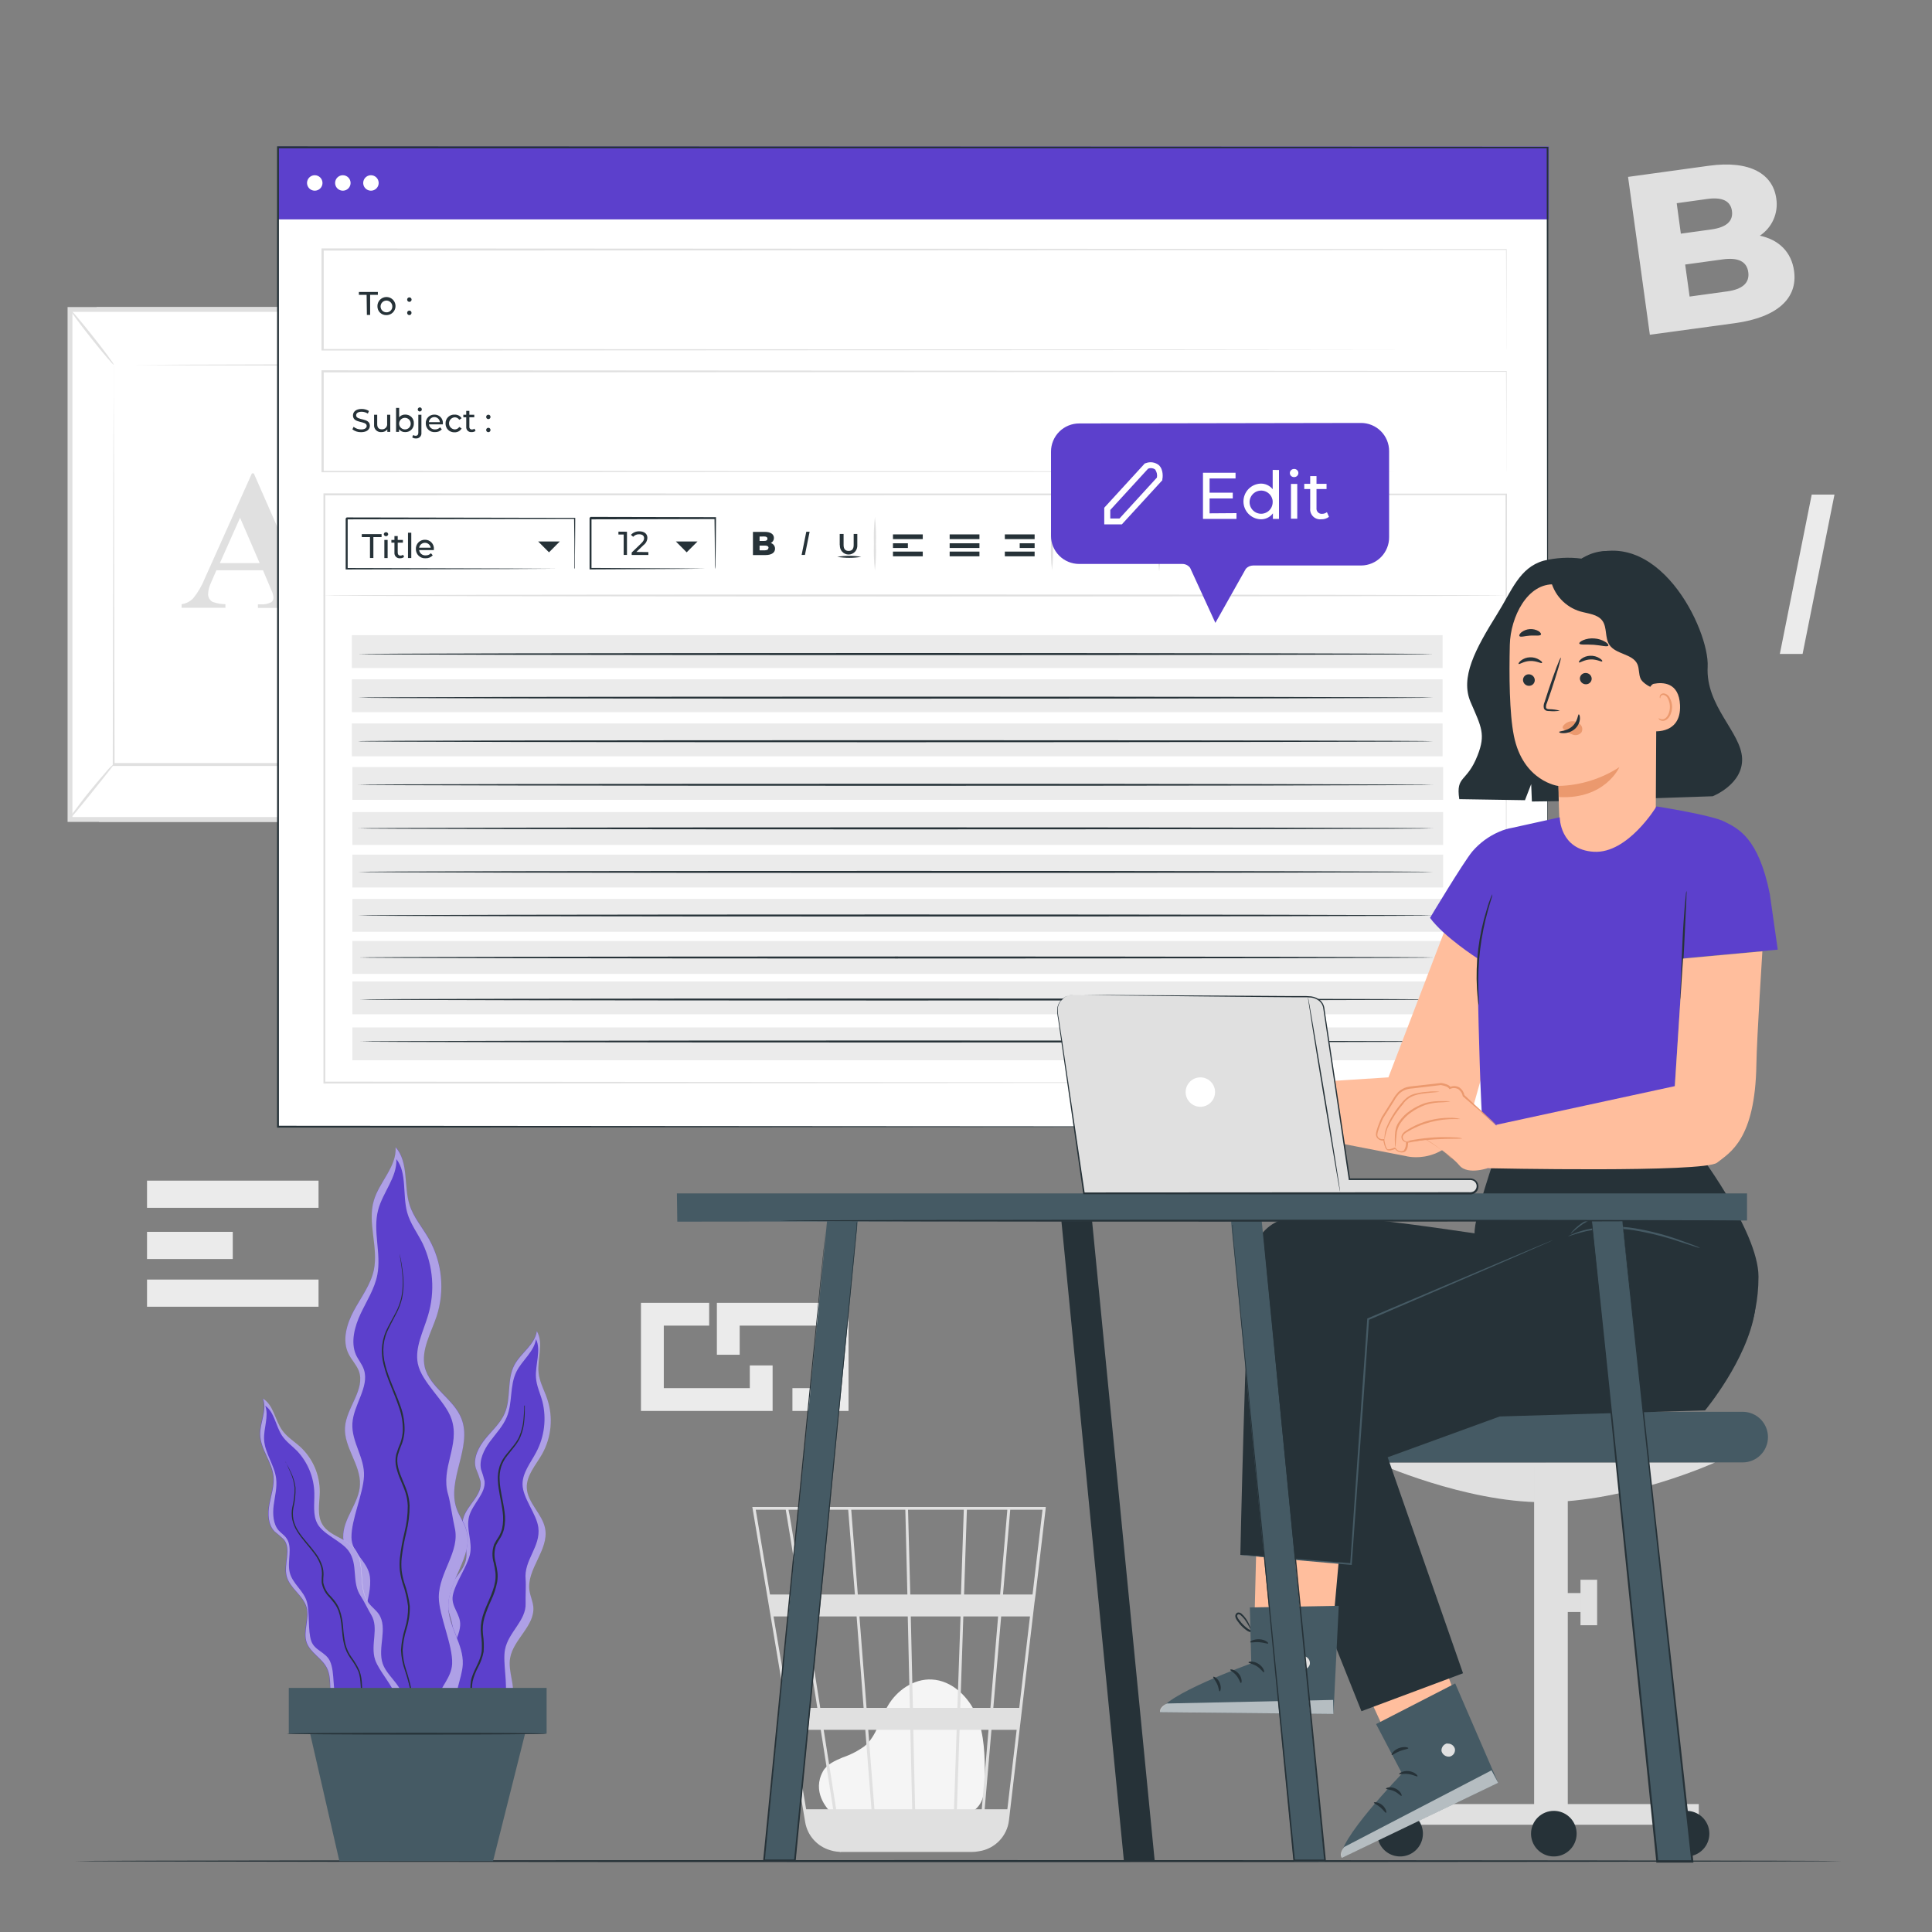 <svg width="200" height="200" viewBox="0 0 200 200" fill="none" xmlns="http://www.w3.org/2000/svg">
<rect x="0" y="0" width="200" height="200" fill="#808080" stroke="none"/>
<path d="M185.72 28.044C186.12 30.868 184.004 32.844 179.616 33.452L170.792 34.652L168.536 18.312L176.896 17.16C181.192 16.568 183.532 18.028 183.88 20.548C183.995 21.286 183.895 22.041 183.593 22.724C183.291 23.407 182.799 23.989 182.176 24.4C184.108 24.8 185.448 26.06 185.72 28.044ZM173.572 21.036L174 24.188L177.176 23.748C178.716 23.536 179.436 22.888 179.292 21.84C179.148 20.792 178.28 20.384 176.74 20.596L173.572 21.036ZM180.98 28.172C180.828 27.052 179.912 26.632 178.324 26.852L174.448 27.384L174.908 30.7L178.8 30.164C180.368 29.948 181.136 29.292 180.98 28.172Z" fill="#E0E0E0"/>
<path d="M32.976 122.22H15.22V125.032H32.976V122.22Z" fill="#EBEBEB"/>
<path d="M32.976 132.46H15.22V135.272H32.976V132.46Z" fill="#EBEBEB"/>
<path d="M24.096 127.52H15.22V130.332H24.096V127.52Z" fill="#EBEBEB"/>
<path d="M79.98 146.06H66.352V134.868H73.412V137.228H68.716V143.7H77.62V141.348H79.98V146.06Z" fill="#EBEBEB"/>
<path d="M87.84 146.06H82.032V143.7H85.48V137.228H76.572V140.244H74.212V134.868H87.84V146.06Z" fill="#EBEBEB"/>
<path d="M187.548 51.2H189.904L186.604 67.696H184.248L187.548 51.2Z" fill="#EBEBEB"/>
<path d="M10.004 31.784H46.764V85.08H10.256L10.004 31.784Z" fill="#E0E0E0"/>
<path d="M7.244 84.828H43.668L43.668 32.032L7.244 32.032L7.244 84.828Z" fill="white"/>
<path d="M43.92 31.784V85.08H6.996V31.784H43.92ZM43.42 84.584V32.284H7.496V84.58L43.42 84.584Z" fill="#E0E0E0"/>
<path d="M39.144 37.752H11.772V79.112H39.144V37.752Z" fill="white"/>
<path d="M11.772 37.752C11.772 37.752 11.772 37.824 11.772 37.956C11.772 38.088 11.772 38.292 11.772 38.544C11.772 39.068 11.772 39.832 11.772 40.816C11.772 42.816 11.792 45.692 11.804 49.34C11.804 56.632 11.84 66.94 11.864 79.112L11.744 78.992H39.112L38.984 79.124C38.984 63.524 38.984 49.124 39.008 37.764L39.112 37.868L19.196 37.816L13.72 37.776H12.276H11.772C11.772 37.776 11.932 37.776 12.252 37.776H13.68L19.164 37.748L39.164 37.692H39.268V37.796C39.268 49.172 39.268 63.556 39.296 79.156V79.288H39.16H11.792H11.672V79.168C11.696 66.98 11.716 56.628 11.732 49.316C11.732 45.68 11.756 42.8 11.764 40.82C11.764 39.844 11.764 39.092 11.764 38.572C11.764 38.328 11.764 38.136 11.764 38C11.764 37.864 11.772 37.752 11.772 37.752Z" fill="#E0E0E0"/>
<path d="M7.144 84.828C7.305 84.504 7.502 84.2 7.732 83.92C8.132 83.38 8.676 82.648 9.332 81.852C9.988 81.056 10.568 80.36 11.02 79.852C11.243 79.567 11.503 79.313 11.792 79.096C11.848 79.144 10.8 80.416 9.536 82C8.272 83.584 7.2 84.876 7.144 84.828Z" fill="#E0E0E0"/>
<path d="M7.248 32.036C7.304 31.992 8.364 33.236 9.612 34.812C10.86 36.388 11.828 37.708 11.772 37.752C11.716 37.796 10.656 36.552 9.408 34.976C8.16 33.4 7.2 32.08 7.248 32.036Z" fill="#E0E0E0"/>
<path d="M43.676 32.076L38.904 37.964L43.676 32.076Z" fill="white"/>
<path d="M38.904 37.964C38.848 37.92 39.872 36.564 41.188 34.94C42.504 33.316 43.62 32.032 43.676 32.076C43.732 32.12 42.708 33.476 41.392 35.104C40.076 36.732 38.96 38 38.904 37.964Z" fill="#E0E0E0"/>
<path d="M43.672 84.828C43.612 84.876 42.564 83.628 41.332 82.08C40.1 80.532 39.136 79.2 39.2 79.172C39.264 79.144 40.304 80.372 41.54 81.92C42.776 83.468 43.728 84.8 43.672 84.828Z" fill="#E0E0E0"/>
<path d="M27.224 59.036H22.4L21.824 60.364C21.66 60.708 21.565 61.08 21.544 61.46C21.533 61.629 21.57 61.798 21.651 61.947C21.731 62.097 21.852 62.22 22 62.304C22.427 62.463 22.88 62.544 23.336 62.544V62.916H18.8V62.544C19.258 62.484 19.681 62.269 20 61.936C20.5 61.315 20.905 60.621 21.2 59.88L26.08 49H26.272L31.188 60.2C31.458 60.927 31.849 61.603 32.344 62.2C32.615 62.425 32.955 62.552 33.308 62.56V62.932H26.7V62.56H26.972C27.357 62.592 27.744 62.516 28.088 62.34C28.16 62.287 28.219 62.217 28.257 62.136C28.296 62.055 28.313 61.966 28.308 61.876C28.307 61.75 28.287 61.624 28.248 61.504C28.248 61.444 28.136 61.192 27.948 60.752L27.224 59.036ZM26.88 58.292L24.852 53.6L22.76 58.292H26.88Z" fill="#E0E0E0"/>
<path d="M86.164 187.752C85.516 187.196 84.068 185.432 85.184 183.38C85.584 182.628 86.464 182.256 87.248 181.924C88.06 181.65 88.825 181.254 89.516 180.748C90.744 179.704 91.084 177.968 91.916 176.572C92.852 174.972 94.596 173.772 96.444 173.86C98.556 173.956 100.32 175.68 101.12 177.648C101.92 179.616 101.944 181.804 101.964 183.928C101.964 185.104 101.92 186.428 101.056 187.224C100.256 187.956 99.056 187.964 97.984 187.932L86.4 187.576" fill="#F5F5F5"/>
<path d="M108.256 156H77.88L83.352 188.628C83.466 189.307 83.769 189.941 84.228 190.455C84.687 190.969 85.282 191.342 85.944 191.532L86.052 191.564C86.144 191.584 86.228 191.616 86.324 191.632C86.527 191.672 86.733 191.697 86.94 191.704V191.736L87.088 191.712H100.628C100.878 191.711 101.127 191.686 101.372 191.636C102.164 191.513 102.895 191.134 103.45 190.556C104.006 189.977 104.357 189.233 104.448 188.436L107.084 165.952L107.204 165.06L108.248 156.156L108.256 156ZM102.528 176.8H99.408L99.724 167.332H103.324L102.528 176.8ZM103.64 167.332H106.624L105.512 176.8H102.828L103.64 167.332ZM94.732 187.296L94.544 179.072H99.032L98.76 187.296H94.732ZM89.88 179.072H94.24L94.432 187.296H90.52L89.88 179.072ZM90.216 187.296H86.56C86.212 185.076 85.76 182.192 85.268 179.072H89.576L90.216 187.296ZM89.704 176.8L88.968 167.332H93.972L94.188 176.8H89.704ZM94.504 176.8L94.284 167.332H99.436L99.108 176.8H94.504ZM94.232 165.06L94 156.288H99.772L99.48 165.06H94.232ZM93.932 165.06H88.8L88.12 156.288H93.72L93.932 165.06ZM88.5 165.06H83.06C82.868 163.86 82.688 162.7 82.524 161.672C81.956 158.124 81.744 156.792 81.624 156.288H87.804L88.5 165.06ZM88.676 167.332L89.4 176.8H84.912C84.76 175.84 84.608 174.868 84.456 173.896C84.104 171.66 83.752 169.424 83.42 167.332H88.676ZM84.608 176.8H81.676L80.076 167.332H83.104C83.6 170.256 84.092 173.516 84.608 176.8ZM84.964 179.072C85.412 181.916 85.852 184.724 86.252 187.296H83.452L82.072 179.072H84.964ZM99.06 187.296L99.332 179.072H102.332L101.632 187.296H99.06ZM99.8 165.06L100.092 156.288H104.28L103.532 165.06H99.8ZM81.34 156.288C81.46 156.924 82.012 160.376 82.756 165.06H79.708L78.236 156.288H81.34ZM104.28 187.296H101.932L102.636 179.072H105.244L104.28 187.296ZM106.888 165.06H103.832L104.58 156.288H107.92L106.888 165.06Z" fill="#E0E0E0"/>
<path d="M190.66 192.66C190.66 192.72 149.708 192.764 99.204 192.764C48.7 192.764 7.74 192.72 7.74 192.66C7.74 192.6 48.68 192.556 99.204 192.556C149.728 192.556 190.66 192.604 190.66 192.66Z" fill="#263238"/>
<path d="M160.2 15.268H28.756V116.648H160.2V15.268Z" fill="white"/>
<path d="M149.392 79.4H36.48V82.8H149.392V79.4Z" fill="#EBEBEB"/>
<path d="M149.336 74.892H36.424V78.292H149.336V74.892Z" fill="#EBEBEB"/>
<path d="M149.336 70.324H36.424V73.724H149.336V70.324Z" fill="#EBEBEB"/>
<path d="M149.336 65.756H36.424V69.156H149.336V65.756Z" fill="#EBEBEB"/>
<path d="M149.392 84.068H36.48V87.468H149.392V84.068Z" fill="#EBEBEB"/>
<path d="M149.392 88.472H36.48V91.872H149.392V88.472Z" fill="#EBEBEB"/>
<path d="M149.392 93.056H36.48V96.456H149.392V93.056Z" fill="#EBEBEB"/>
<path d="M149.392 97.412H36.48V100.812H149.392V97.412Z" fill="#EBEBEB"/>
<path d="M149.392 101.6H36.48V105H149.392V101.6Z" fill="#EBEBEB"/>
<path d="M149.392 106.36H36.48V109.76H149.392V106.36Z" fill="#EBEBEB"/>
<path d="M160.332 15.168H28.756V22.712H160.332V15.168Z" fill="#5C40CC"/>
<path d="M37.952 30.52H37.152V30.224H39.116V30.52H38.316V32.6H37.98L37.952 30.52Z" fill="#263238"/>
<path d="M39.072 31.7C39.069 31.514 39.121 31.332 39.222 31.176C39.323 31.02 39.468 30.897 39.639 30.824C39.809 30.75 39.998 30.73 40.181 30.764C40.363 30.798 40.532 30.886 40.664 31.016C40.797 31.147 40.887 31.313 40.925 31.495C40.962 31.677 40.944 31.866 40.874 32.038C40.804 32.21 40.684 32.357 40.53 32.461C40.375 32.565 40.194 32.62 40.008 32.62C39.885 32.626 39.762 32.606 39.647 32.562C39.532 32.517 39.427 32.45 39.34 32.364C39.252 32.278 39.183 32.174 39.137 32.06C39.091 31.945 39.069 31.823 39.072 31.7ZM40.612 31.7C40.607 31.581 40.568 31.466 40.498 31.369C40.429 31.273 40.333 31.198 40.221 31.156C40.11 31.113 39.989 31.105 39.873 31.13C39.757 31.156 39.651 31.215 39.568 31.301C39.485 31.387 39.429 31.494 39.407 31.611C39.385 31.728 39.398 31.849 39.444 31.959C39.49 32.069 39.567 32.163 39.666 32.229C39.765 32.295 39.881 32.331 40 32.332C40.083 32.335 40.166 32.321 40.242 32.289C40.319 32.258 40.389 32.212 40.447 32.152C40.504 32.093 40.549 32.022 40.577 31.944C40.606 31.866 40.618 31.783 40.612 31.7Z" fill="#263238"/>
<path d="M42.148 31.016C42.148 30.986 42.153 30.956 42.164 30.927C42.175 30.899 42.192 30.874 42.213 30.852C42.235 30.831 42.26 30.813 42.288 30.802C42.316 30.79 42.346 30.784 42.376 30.784C42.438 30.784 42.496 30.808 42.54 30.852C42.584 30.895 42.608 30.954 42.608 31.016C42.608 31.078 42.584 31.137 42.54 31.18C42.496 31.224 42.438 31.248 42.376 31.248C42.346 31.248 42.316 31.242 42.288 31.23C42.26 31.218 42.235 31.201 42.213 31.18C42.192 31.158 42.175 31.133 42.164 31.104C42.153 31.076 42.148 31.046 42.148 31.016ZM42.148 32.384C42.148 32.354 42.153 32.324 42.164 32.295C42.175 32.267 42.192 32.242 42.213 32.22C42.235 32.199 42.26 32.181 42.288 32.17C42.316 32.158 42.346 32.152 42.376 32.152C42.406 32.152 42.436 32.158 42.464 32.17C42.491 32.181 42.516 32.199 42.537 32.22C42.558 32.242 42.575 32.268 42.585 32.296C42.596 32.324 42.601 32.354 42.6 32.384C42.601 32.414 42.596 32.444 42.585 32.473C42.575 32.501 42.558 32.527 42.538 32.549C42.517 32.571 42.492 32.589 42.464 32.601C42.436 32.613 42.406 32.619 42.376 32.62C42.317 32.62 42.26 32.597 42.218 32.556C42.175 32.515 42.15 32.459 42.148 32.4V32.384Z" fill="#263238"/>
<path d="M36.48 44.444L36.604 44.184C36.824 44.361 37.098 44.457 37.38 44.456C37.78 44.456 37.96 44.296 37.96 44.092C37.96 43.52 36.54 43.88 36.54 43.008C36.54 42.648 36.82 42.336 37.436 42.336C37.703 42.332 37.965 42.404 38.192 42.544L38.08 42.816C37.888 42.692 37.665 42.625 37.436 42.624C37.036 42.624 36.868 42.792 36.868 42.996C36.868 43.568 38.288 43.212 38.288 44.072C38.288 44.432 38 44.74 37.38 44.74C37.054 44.75 36.736 44.645 36.48 44.444Z" fill="#263238"/>
<path d="M40.4 42.936V44.712H40.096V44.444C40.026 44.537 39.934 44.612 39.829 44.662C39.724 44.712 39.608 44.736 39.492 44.732C39.388 44.743 39.283 44.73 39.185 44.695C39.087 44.66 38.997 44.603 38.924 44.529C38.85 44.455 38.794 44.366 38.759 44.267C38.725 44.169 38.713 44.064 38.724 43.96V42.936H39.048V43.92C39.048 44.272 39.224 44.444 39.528 44.444C39.605 44.449 39.681 44.437 39.753 44.408C39.824 44.38 39.889 44.336 39.941 44.279C39.993 44.223 40.033 44.156 40.056 44.083C40.079 44.01 40.086 43.932 40.076 43.856V42.936H40.4Z" fill="#263238"/>
<path d="M42.84 43.824C42.846 43.944 42.827 44.064 42.785 44.176C42.742 44.288 42.676 44.39 42.592 44.475C42.508 44.561 42.407 44.628 42.295 44.672C42.184 44.716 42.064 44.737 41.944 44.732C41.822 44.738 41.7 44.713 41.589 44.661C41.478 44.609 41.382 44.53 41.308 44.432V44.712H41V42.224H41.32V43.2C41.395 43.107 41.49 43.033 41.598 42.984C41.706 42.934 41.825 42.911 41.944 42.916C42.064 42.911 42.184 42.931 42.296 42.975C42.408 43.019 42.509 43.086 42.593 43.171C42.678 43.257 42.743 43.359 42.786 43.471C42.828 43.584 42.847 43.704 42.84 43.824ZM42.516 43.824C42.511 43.707 42.471 43.593 42.402 43.499C42.332 43.404 42.237 43.331 42.127 43.29C42.017 43.249 41.897 43.241 41.783 43.267C41.668 43.293 41.564 43.353 41.483 43.438C41.402 43.522 41.347 43.629 41.326 43.745C41.305 43.86 41.319 43.98 41.365 44.088C41.411 44.196 41.488 44.288 41.586 44.352C41.684 44.417 41.799 44.452 41.916 44.452C41.998 44.455 42.079 44.44 42.155 44.409C42.231 44.378 42.299 44.331 42.356 44.272C42.413 44.212 42.456 44.142 42.484 44.065C42.511 43.988 42.522 43.906 42.516 43.824Z" fill="#263238"/>
<path d="M42.672 45.276L42.776 45.028C42.85 45.086 42.942 45.115 43.036 45.112C43.208 45.112 43.304 45.004 43.304 44.8V42.936H43.624V44.8C43.633 44.878 43.625 44.956 43.6 45.031C43.575 45.105 43.534 45.172 43.479 45.229C43.425 45.285 43.359 45.328 43.286 45.356C43.212 45.383 43.134 45.394 43.056 45.388C42.919 45.394 42.784 45.355 42.672 45.276ZM43.244 42.384C43.245 42.355 43.251 42.328 43.262 42.302C43.273 42.276 43.29 42.252 43.31 42.232C43.331 42.213 43.355 42.197 43.381 42.187C43.407 42.176 43.436 42.171 43.464 42.172C43.506 42.173 43.546 42.187 43.58 42.212C43.613 42.236 43.639 42.269 43.654 42.308C43.669 42.347 43.672 42.389 43.663 42.43C43.654 42.471 43.633 42.508 43.603 42.536C43.573 42.565 43.535 42.585 43.495 42.592C43.454 42.6 43.411 42.595 43.373 42.579C43.335 42.563 43.302 42.535 43.279 42.501C43.256 42.466 43.244 42.425 43.244 42.384Z" fill="#263238"/>
<path d="M45.84 43.932H44.4C44.421 44.084 44.499 44.223 44.619 44.32C44.739 44.416 44.891 44.464 45.044 44.452C45.14 44.455 45.235 44.438 45.324 44.401C45.412 44.363 45.492 44.307 45.556 44.236L45.736 44.444C45.647 44.54 45.538 44.616 45.416 44.666C45.294 44.716 45.163 44.738 45.032 44.732C44.908 44.742 44.783 44.725 44.666 44.683C44.549 44.642 44.442 44.576 44.352 44.49C44.262 44.405 44.191 44.301 44.143 44.187C44.096 44.072 44.073 43.948 44.076 43.824C44.071 43.705 44.09 43.586 44.133 43.475C44.176 43.364 44.242 43.263 44.325 43.178C44.409 43.093 44.509 43.026 44.62 42.982C44.73 42.938 44.849 42.917 44.968 42.92C45.088 42.916 45.207 42.938 45.318 42.983C45.428 43.028 45.529 43.096 45.611 43.182C45.694 43.269 45.758 43.372 45.799 43.484C45.84 43.597 45.856 43.717 45.848 43.836C45.844 43.86 45.84 43.9 45.84 43.932ZM44.396 43.7H45.536C45.524 43.557 45.459 43.424 45.353 43.327C45.248 43.23 45.109 43.176 44.966 43.176C44.822 43.176 44.684 43.23 44.579 43.327C44.473 43.424 44.408 43.557 44.396 43.7Z" fill="#263238"/>
<path d="M46.124 43.824C46.121 43.701 46.144 43.58 46.19 43.466C46.237 43.353 46.307 43.25 46.395 43.165C46.483 43.08 46.589 43.014 46.704 42.972C46.819 42.93 46.942 42.912 47.064 42.92C47.207 42.912 47.35 42.943 47.478 43.009C47.605 43.075 47.712 43.174 47.788 43.296L47.544 43.456C47.493 43.375 47.421 43.308 47.336 43.263C47.251 43.218 47.156 43.197 47.06 43.2C46.903 43.213 46.756 43.284 46.649 43.4C46.542 43.516 46.482 43.668 46.482 43.826C46.482 43.984 46.542 44.136 46.649 44.252C46.756 44.368 46.903 44.439 47.06 44.452C47.156 44.456 47.251 44.434 47.336 44.389C47.421 44.344 47.493 44.277 47.544 44.196L47.788 44.352C47.715 44.478 47.609 44.582 47.482 44.653C47.354 44.723 47.21 44.758 47.064 44.752C46.94 44.759 46.815 44.741 46.699 44.697C46.582 44.653 46.476 44.585 46.387 44.498C46.298 44.41 46.229 44.305 46.184 44.189C46.139 44.073 46.118 43.948 46.124 43.824Z" fill="#263238"/>
<path d="M49.228 44.608C49.113 44.694 48.972 44.738 48.828 44.732C48.752 44.741 48.676 44.732 48.604 44.708C48.532 44.683 48.467 44.642 48.413 44.589C48.359 44.536 48.317 44.471 48.291 44.399C48.266 44.328 48.256 44.252 48.264 44.176V43.2H47.964V42.936H48.264V42.536H48.588V42.936H49.096V43.2H48.588V44.164C48.582 44.203 48.586 44.242 48.597 44.28C48.609 44.317 48.63 44.351 48.657 44.38C48.683 44.408 48.716 44.43 48.753 44.444C48.79 44.458 48.829 44.463 48.868 44.46C48.959 44.461 49.048 44.432 49.12 44.376L49.228 44.608Z" fill="#263238"/>
<path d="M50.328 43.156C50.327 43.126 50.333 43.096 50.344 43.068C50.355 43.04 50.372 43.015 50.394 42.993C50.415 42.972 50.44 42.955 50.468 42.944C50.496 42.933 50.526 42.927 50.556 42.928C50.586 42.928 50.615 42.934 50.642 42.945C50.669 42.957 50.694 42.974 50.714 42.995C50.735 43.016 50.751 43.042 50.761 43.069C50.772 43.097 50.777 43.126 50.776 43.156C50.777 43.186 50.772 43.215 50.762 43.243C50.751 43.271 50.735 43.297 50.715 43.318C50.694 43.34 50.669 43.357 50.642 43.369C50.615 43.381 50.586 43.387 50.556 43.388C50.526 43.388 50.496 43.382 50.468 43.37C50.44 43.358 50.414 43.341 50.393 43.32C50.372 43.298 50.355 43.273 50.344 43.244C50.333 43.216 50.327 43.186 50.328 43.156ZM50.328 44.512C50.327 44.482 50.333 44.452 50.344 44.424C50.355 44.396 50.372 44.371 50.394 44.349C50.415 44.328 50.44 44.311 50.468 44.3C50.496 44.289 50.526 44.283 50.556 44.284C50.586 44.284 50.615 44.29 50.642 44.301C50.669 44.313 50.694 44.33 50.714 44.351C50.735 44.372 50.751 44.398 50.761 44.425C50.772 44.453 50.777 44.482 50.776 44.512C50.777 44.541 50.772 44.571 50.761 44.599C50.751 44.626 50.735 44.651 50.714 44.673C50.694 44.694 50.669 44.711 50.642 44.722C50.615 44.734 50.586 44.74 50.556 44.74C50.526 44.74 50.496 44.735 50.468 44.724C50.44 44.712 50.415 44.696 50.394 44.674C50.372 44.653 50.355 44.628 50.344 44.6C50.333 44.572 50.327 44.542 50.328 44.512Z" fill="#263238"/>
<path d="M33.384 18.94C33.384 19.098 33.337 19.253 33.249 19.384C33.161 19.516 33.036 19.618 32.89 19.679C32.744 19.739 32.583 19.755 32.428 19.724C32.273 19.694 32.13 19.617 32.018 19.506C31.906 19.394 31.83 19.251 31.799 19.096C31.768 18.941 31.784 18.78 31.845 18.634C31.905 18.488 32.008 18.363 32.139 18.275C32.271 18.187 32.426 18.14 32.584 18.14C32.796 18.14 33 18.224 33.15 18.374C33.3 18.524 33.384 18.728 33.384 18.94Z" fill="white"/>
<path d="M36.292 18.94C36.292 19.098 36.245 19.253 36.157 19.384C36.069 19.516 35.944 19.618 35.798 19.679C35.652 19.739 35.491 19.755 35.336 19.724C35.181 19.694 35.038 19.617 34.926 19.506C34.814 19.394 34.738 19.251 34.707 19.096C34.676 18.941 34.692 18.78 34.753 18.634C34.813 18.488 34.916 18.363 35.048 18.275C35.179 18.187 35.334 18.14 35.492 18.14C35.704 18.14 35.908 18.224 36.058 18.374C36.208 18.524 36.292 18.728 36.292 18.94Z" fill="white"/>
<path d="M39.2 18.94C39.2 19.098 39.153 19.253 39.065 19.384C38.977 19.516 38.852 19.618 38.706 19.679C38.56 19.739 38.399 19.755 38.244 19.724C38.089 19.694 37.946 19.617 37.834 19.506C37.722 19.394 37.646 19.251 37.615 19.096C37.584 18.941 37.6 18.78 37.661 18.634C37.721 18.488 37.824 18.363 37.956 18.275C38.087 18.187 38.242 18.14 38.4 18.14C38.612 18.14 38.816 18.224 38.966 18.374C39.116 18.524 39.2 18.728 39.2 18.94Z" fill="white"/>
<path d="M59.464 58.9C59.464 58.9 59.464 58.864 59.464 58.804V58.536C59.464 58.288 59.464 57.944 59.464 57.504C59.464 56.6 59.464 55.3 59.428 53.66L59.488 53.716L35.888 53.764L35.992 53.66V56.312C35.992 57.184 35.992 58.048 35.992 58.892L35.88 58.8L52.68 58.848L57.652 58.876H58.996H59.348H59.472H59.36H59.024H57.7L52.752 58.904L35.888 58.948H35.784V53.668L35.888 53.564L59.488 53.608H59.548V53.668C59.548 55.32 59.524 56.636 59.516 57.548C59.516 57.984 59.516 58.324 59.516 58.564V58.8C59.504 58.836 59.487 58.87 59.464 58.9Z" fill="#263238"/>
<path d="M74.024 58.9C74.019 58.867 74.019 58.833 74.024 58.8C74.024 58.724 74.024 58.632 74.024 58.524C74.024 58.264 74.024 57.916 74.004 57.472C74.004 56.556 73.984 55.256 73.964 53.66L74.04 53.732L61.128 53.764L61.232 53.66V56.344C61.232 57.224 61.232 58.072 61.232 58.892L61.132 58.792L70.36 58.84L73.056 58.868H73.784H74.044C73.965 58.874 73.886 58.874 73.808 58.868H73.1L70.428 58.896L61.132 58.944H61.032V56.296C61.032 55.86 61.032 55.416 61.032 54.964V53.612L61.136 53.508L74.048 53.536H74.12V53.612C74.12 55.212 74.088 56.54 74.08 57.468C74.08 57.904 74.08 58.268 74.08 58.504C74.08 58.74 74.028 58.904 74.024 58.9Z" fill="#263238"/>
<path d="M38.3 55.6H37.452V55.292H39.5V55.6H38.652V57.764H38.3V55.6Z" fill="#263238"/>
<path d="M39.728 55.316C39.728 55.286 39.734 55.256 39.746 55.228C39.757 55.201 39.775 55.176 39.796 55.155C39.818 55.134 39.844 55.117 39.872 55.107C39.9 55.096 39.93 55.091 39.96 55.092C39.989 55.091 40.018 55.096 40.046 55.106C40.073 55.116 40.098 55.132 40.119 55.152C40.141 55.172 40.157 55.196 40.169 55.223C40.181 55.25 40.187 55.279 40.188 55.308C40.181 55.364 40.153 55.415 40.111 55.452C40.069 55.489 40.014 55.51 39.958 55.51C39.902 55.51 39.847 55.489 39.805 55.452C39.763 55.415 39.735 55.364 39.728 55.308V55.316ZM39.788 55.896H40.128V57.768H39.788V55.896Z" fill="#263238"/>
<path d="M41.828 57.66C41.713 57.747 41.572 57.794 41.428 57.792C41.348 57.801 41.267 57.793 41.191 57.767C41.115 57.741 41.046 57.698 40.989 57.641C40.931 57.585 40.888 57.516 40.861 57.441C40.833 57.365 40.824 57.284 40.832 57.204V56.176H40.516V55.896H40.832V55.496H41.172V55.896H41.708V56.176H41.172V57.2C41.172 57.404 41.276 57.516 41.464 57.516C41.561 57.517 41.655 57.486 41.732 57.428L41.828 57.66Z" fill="#263238"/>
<path d="M42.236 55.148H42.576V57.768H42.236V55.148Z" fill="#263238"/>
<path d="M44.908 56.944H43.388C43.409 57.105 43.491 57.252 43.618 57.354C43.745 57.456 43.906 57.506 44.068 57.492C44.169 57.496 44.269 57.478 44.363 57.44C44.456 57.401 44.54 57.342 44.608 57.268L44.796 57.488C44.702 57.59 44.588 57.67 44.46 57.722C44.332 57.775 44.194 57.798 44.056 57.792C43.925 57.801 43.794 57.784 43.671 57.739C43.548 57.695 43.435 57.625 43.341 57.535C43.246 57.444 43.172 57.335 43.122 57.214C43.072 57.093 43.048 56.963 43.052 56.832C43.046 56.706 43.067 56.581 43.112 56.463C43.157 56.346 43.226 56.239 43.314 56.149C43.402 56.06 43.508 55.989 43.624 55.942C43.741 55.895 43.866 55.873 43.992 55.876C44.118 55.873 44.243 55.896 44.36 55.944C44.476 55.992 44.581 56.064 44.668 56.156C44.755 56.247 44.822 56.355 44.865 56.474C44.907 56.592 44.925 56.718 44.916 56.844C44.915 56.877 44.912 56.911 44.908 56.944ZM43.388 56.7H44.588C44.565 56.558 44.492 56.428 44.382 56.335C44.272 56.242 44.132 56.19 43.988 56.19C43.844 56.19 43.704 56.242 43.594 56.335C43.484 56.428 43.411 56.558 43.388 56.7Z" fill="#263238"/>
<path d="M55.708 56.052H57.952L56.832 57.176L55.708 56.052Z" fill="#263238"/>
<path d="M69.964 56.052H72.208L71.084 57.176L69.964 56.052Z" fill="#263238"/>
<path d="M155.928 112.072C155.928 111.46 155.896 88.712 155.848 51.176L155.928 51.252L33.576 51.28L33.68 51.176C33.68 72.64 33.68 93.244 33.68 112.072L33.58 111.972L155.94 112.072L33.58 112.168H33.484V112.072C33.484 93.244 33.484 72.64 33.484 51.176V51.072H33.596L155.948 51.1H156V51.176C155.956 88.712 155.928 111.46 155.928 112.072Z" fill="#E0E0E0"/>
<path d="M155.928 48.852C155.928 48.852 155.928 48.612 155.928 48.16C155.928 47.708 155.928 47.032 155.928 46.16C155.928 44.396 155.928 41.796 155.904 38.448L155.948 38.488L33.408 38.552L33.512 38.448V48.848L33.408 48.744L120.392 48.788L146.432 48.816H153.488H155.32C155.72 48.816 155.952 48.816 155.952 48.816H155.336H153.516H146.484L120.484 48.848L33.424 48.892H33.28V38.332H33.388L155.928 38.4H155.968V38.44C155.968 41.8 155.948 44.404 155.944 46.176C155.944 47.052 155.944 47.724 155.944 48.176C155.944 48.628 155.928 48.852 155.928 48.852Z" fill="#E0E0E0"/>
<path d="M155.928 36.236C155.928 36.236 155.928 36 155.928 35.544C155.928 35.088 155.928 34.416 155.928 33.544C155.928 31.78 155.928 29.184 155.904 25.836L155.948 25.876L33.408 25.94L33.512 25.836V36.236L33.408 36.132L120.392 36.176L146.432 36.208H153.488H155.32H155.952H155.336H153.516H146.484L120.484 36.24L33.424 36.284H33.28V25.716H33.388L155.928 25.78H155.968V25.824C155.968 29.18 155.948 31.788 155.944 33.556C155.944 34.436 155.944 35.104 155.944 35.556C155.944 36.008 155.928 36.236 155.928 36.236Z" fill="#E0E0E0"/>
<path d="M124.072 54.124C123.879 54.117 123.691 54.185 123.547 54.315C123.403 54.444 123.314 54.623 123.3 54.816V57.528C123.344 57.782 123.476 58.011 123.673 58.177C123.87 58.343 124.119 58.434 124.376 58.434C124.633 58.434 124.882 58.343 125.079 58.177C125.276 58.011 125.408 57.782 125.452 57.528V55.34H125.24V57.436C125.219 57.653 125.118 57.854 124.957 58.001C124.796 58.147 124.586 58.228 124.368 58.228C124.15 58.228 123.94 58.147 123.779 58.001C123.618 57.854 123.517 57.653 123.496 57.436V54.84C123.496 54.69 123.555 54.547 123.661 54.441C123.767 54.335 123.91 54.276 124.06 54.276C124.21 54.276 124.353 54.335 124.459 54.441C124.565 54.547 124.624 54.69 124.624 54.84V57.04C124.604 57.107 124.562 57.166 124.506 57.209C124.449 57.251 124.38 57.273 124.31 57.273C124.24 57.273 124.171 57.251 124.114 57.209C124.058 57.166 124.016 57.107 123.996 57.04V55.344H123.788V56.964V57.04C123.814 57.158 123.879 57.263 123.973 57.339C124.066 57.415 124.183 57.456 124.304 57.456C124.425 57.456 124.542 57.415 124.635 57.339C124.729 57.263 124.794 57.158 124.82 57.04V56.996C124.82 56.996 124.82 56.972 124.82 56.96V54.8C124.801 54.615 124.714 54.443 124.576 54.318C124.438 54.193 124.258 54.124 124.072 54.124Z" fill="#263238"/>
<path d="M95.524 55.32H92.44V55.808H95.524V55.32Z" fill="#263238"/>
<path d="M95.524 57.1H92.44V57.588H95.524V57.1Z" fill="#263238"/>
<path d="M93.984 56.24H92.44V56.728H93.984V56.24Z" fill="#263238"/>
<path d="M107.104 55.32H104.02V55.808H107.104V55.32Z" fill="#263238"/>
<path d="M107.104 57.1H104.02V57.588H107.104V57.1Z" fill="#263238"/>
<path d="M107.104 56.24H105.56V56.728H107.104V56.24Z" fill="#263238"/>
<path d="M101.392 55.32H98.308V55.808H101.392V55.32Z" fill="#263238"/>
<path d="M101.392 57.1H98.308V57.588H101.392V57.1Z" fill="#263238"/>
<path d="M101.392 56.24H98.308V56.728H101.392V56.24Z" fill="#263238"/>
<path d="M114.828 57.428H112.304V55.356H113.612V55.792H112.744V56.988H114.392V56.556H114.828V57.428Z" fill="#263238"/>
<path d="M116.28 57.428H115.208V56.988H115.844V55.792H114.196V56.352H113.76V55.356H116.28V57.428Z" fill="#263238"/>
<path d="M117.304 56.228H118.648L117.976 56.852L117.304 56.228Z" fill="#263238"/>
<path d="M86.928 56.44V55.276H87.328V56.424C87.328 56.848 87.52 57.032 87.852 57.032C88.184 57.032 88.372 56.848 88.372 56.424V55.276H88.748V56.44C88.756 56.563 88.739 56.687 88.697 56.804C88.656 56.92 88.591 57.027 88.506 57.118C88.421 57.208 88.319 57.28 88.206 57.329C88.092 57.379 87.97 57.404 87.846 57.404C87.722 57.404 87.6 57.379 87.486 57.329C87.373 57.28 87.27 57.208 87.186 57.118C87.101 57.027 87.036 56.92 86.995 56.804C86.953 56.687 86.936 56.563 86.944 56.44H86.928Z" fill="#263238"/>
<path d="M83.468 55.044H83.812L83.328 57.444H82.984L83.468 55.044Z" fill="#263238"/>
<path d="M80.232 56.8C80.232 57.2 79.888 57.46 79.24 57.46H77.944V55.06H79.172C79.804 55.06 80.116 55.32 80.116 55.692C80.117 55.8 80.087 55.907 80.03 55.999C79.972 56.092 79.89 56.165 79.792 56.212C79.919 56.249 80.031 56.326 80.111 56.432C80.19 56.538 80.233 56.667 80.232 56.8ZM78.632 55.544V56H79.1C79.328 56 79.444 55.924 79.444 55.768C79.444 55.612 79.328 55.536 79.1 55.536L78.632 55.544ZM79.56 56.724C79.56 56.56 79.436 56.48 79.204 56.48H78.632V56.968H79.2C79.42 56.96 79.544 56.88 79.544 56.716L79.56 56.724Z" fill="#263238"/>
<path d="M90.572 59.044C90.469 58.127 90.434 57.203 90.468 56.28C90.434 55.356 90.469 54.431 90.572 53.512C90.677 54.431 90.712 55.356 90.676 56.28C90.712 57.203 90.677 58.127 90.572 59.044Z" fill="#E0E0E0"/>
<path d="M108.904 59.044C108.799 58.127 108.764 57.203 108.8 56.28C108.764 55.356 108.799 54.431 108.904 53.512C109.007 54.431 109.042 55.356 109.008 56.28C109.041 57.203 109.007 58.127 108.904 59.044Z" fill="#E0E0E0"/>
<path d="M120 59.156C119.897 58.238 119.862 57.315 119.896 56.392C119.862 55.469 119.897 54.545 120 53.628C120.103 54.545 120.138 55.469 120.104 56.392C120.138 57.315 120.103 58.238 120 59.156Z" fill="#E0E0E0"/>
<path d="M128.4 58.992C128.297 58.075 128.262 57.151 128.296 56.228C128.262 55.304 128.297 54.379 128.4 53.46C128.508 54.378 128.544 55.304 128.508 56.228C128.544 57.151 128.508 58.075 128.4 58.992Z" fill="#E0E0E0"/>
<path d="M89.152 57.644C88.331 57.783 87.493 57.783 86.672 57.644C87.493 57.505 88.331 57.505 89.152 57.644Z" fill="#263238"/>
<path d="M64.904 55.044V57.444H64.564V55.336H64.02V55.036L64.904 55.044Z" fill="#263238"/>
<path d="M67.12 57.152V57.452H65.392V57.2L66.372 56.256C66.628 56.008 66.676 55.856 66.676 55.708C66.676 55.46 66.5 55.308 66.164 55.308C66.048 55.302 65.933 55.322 65.826 55.367C65.719 55.412 65.624 55.481 65.548 55.568L65.312 55.368C65.423 55.246 65.559 55.15 65.711 55.087C65.863 55.024 66.028 54.996 66.192 55.004C66.696 55.004 67.016 55.26 67.016 55.672C67.011 55.82 66.973 55.965 66.904 56.096C66.834 56.227 66.736 56.341 66.616 56.428L65.88 57.136L67.12 57.152Z" fill="#263238"/>
<path d="M155.928 61.644C155.928 61.7 128.488 61.748 94.648 61.748C60.808 61.748 33.364 61.7 33.364 61.644C33.364 61.588 60.796 61.54 94.648 61.54C128.5 61.54 155.928 61.6 155.928 61.644Z" fill="#E0E0E0"/>
<path d="M148.368 67.712C148.368 67.768 123.452 67.816 92.72 67.816C61.988 67.816 37.068 67.768 37.068 67.712C37.068 67.656 62 67.6 92.72 67.6C123.44 67.6 148.368 67.652 148.368 67.712Z" fill="#263238"/>
<path d="M148.368 72.22C148.368 72.28 123.452 72.324 92.72 72.324C61.988 72.324 37.068 72.28 37.068 72.22C37.068 72.16 61.98 72.116 92.72 72.116C123.46 72.116 148.368 72.164 148.368 72.22Z" fill="#263238"/>
<path d="M148.368 76.732C148.368 76.788 123.452 76.836 92.72 76.836C61.988 76.836 37.068 76.8 37.068 76.732C37.068 76.664 61.98 76.628 92.72 76.628C123.46 76.628 148.368 76.672 148.368 76.732Z" fill="#263238"/>
<path d="M148.368 81.24C148.368 81.3 123.452 81.344 92.72 81.344C61.988 81.344 37.068 81.3 37.068 81.24C37.068 81.18 61.98 81.136 92.72 81.136C123.46 81.136 148.368 81.2 148.368 81.24Z" fill="#263238"/>
<path d="M148.368 85.752C148.368 85.808 123.452 85.856 92.72 85.856C61.988 85.856 37.068 85.808 37.068 85.752C37.068 85.696 61.98 85.648 92.72 85.648C123.46 85.648 148.368 85.692 148.368 85.752Z" fill="#263238"/>
<path d="M148.368 90.26C148.368 90.32 123.452 90.364 92.72 90.364C61.988 90.364 37.068 90.32 37.068 90.26C37.068 90.2 61.98 90.156 92.72 90.156C123.46 90.156 148.368 90.204 148.368 90.26Z" fill="#263238"/>
<path d="M148.368 94.772C148.368 94.828 123.452 94.876 92.72 94.876C61.988 94.876 37.068 94.828 37.068 94.772C37.068 94.716 61.98 94.668 92.72 94.668C123.46 94.668 148.368 94.712 148.368 94.772Z" fill="#263238"/>
<path d="M148.448 99.12C148.448 99.176 123.532 99.224 92.8 99.224C62.068 99.224 37.148 99.176 37.148 99.12C37.148 99.064 62.06 99.016 92.8 99.016C123.54 99.016 148.448 99.064 148.448 99.12Z" fill="#263238"/>
<path d="M148.528 103.468C148.528 103.528 123.612 103.572 92.884 103.572C62.156 103.572 37.228 103.528 37.228 103.468C37.228 103.408 62.14 103.364 92.884 103.364C123.628 103.364 148.528 103.412 148.528 103.468Z" fill="#263238"/>
<path d="M37.312 107.816C37.312 107.76 62.228 107.712 92.956 107.712C123.684 107.712 148.608 107.76 148.608 107.816C148.608 107.872 123.696 107.92 92.956 107.92C62.216 107.92 37.312 107.876 37.312 107.816Z" fill="#263238"/>
<path d="M160.2 116.648C160.2 115.936 160.168 76.508 160.116 15.268L160.2 15.356H28.768L28.872 15.252C28.872 51.772 28.872 86.324 28.872 116.632L28.78 116.54L160.224 116.632L28.78 116.728H28.684V116.632C28.684 86.324 28.684 51.772 28.684 15.252V15.148H28.8L160.2 15.2H160.288V15.284C160.236 76.508 160.2 115.936 160.2 116.648Z" fill="#263238"/>
<path d="M108.8 46.748V55.468C108.8 56.24 109.107 56.981 109.653 57.527C110.199 58.073 110.94 58.38 111.712 58.38H122.4C122.555 58.38 122.708 58.416 122.847 58.486C122.986 58.555 123.107 58.656 123.2 58.78L125.816 64.48L128.968 58.88C129.063 58.773 129.18 58.688 129.31 58.63C129.44 58.571 129.581 58.541 129.724 58.54H140.924C141.695 58.531 142.431 58.216 142.97 57.664C143.509 57.113 143.808 56.371 143.8 55.6V46.692C143.8 46.309 143.725 45.931 143.578 45.577C143.431 45.224 143.216 44.903 142.945 44.633C142.675 44.363 142.353 44.149 141.999 44.003C141.646 43.857 141.267 43.783 140.884 43.784L111.724 43.836C111.341 43.834 110.961 43.908 110.606 44.054C110.251 44.2 109.929 44.414 109.657 44.685C109.386 44.955 109.17 45.277 109.023 45.631C108.876 45.985 108.8 46.364 108.8 46.748Z" fill="#5C40CC"/>
<path d="M116.136 54.28H114.312V52.56L118.512 47.972L118.596 47.952C118.82 47.862 119.063 47.832 119.302 47.865C119.541 47.899 119.766 47.995 119.956 48.144C120.488 48.632 120.356 49.524 120.324 49.624V49.712L116.136 54.28ZM114.936 53.676H115.888L119.764 49.436C119.791 49.289 119.788 49.138 119.754 48.992C119.72 48.846 119.657 48.708 119.568 48.588C119.464 48.519 119.345 48.476 119.221 48.462C119.097 48.449 118.972 48.466 118.856 48.512L114.936 52.792V53.676Z" fill="white"/>
<path d="M128 53.12V53.716H124.532V48.94H127.904V49.532H125.216V51H127.616V51.6H125.216V53.14L128 53.12Z" fill="white"/>
<path d="M132.4 48.652V53.716H131.772V53.14C131.624 53.34 131.429 53.501 131.205 53.609C130.98 53.716 130.733 53.767 130.484 53.756C130.009 53.734 129.561 53.53 129.233 53.186C128.905 52.842 128.722 52.385 128.722 51.91C128.722 51.435 128.905 50.978 129.233 50.634C129.561 50.29 130.009 50.086 130.484 50.064C130.725 50.055 130.965 50.103 131.185 50.204C131.404 50.305 131.597 50.455 131.748 50.644V48.644L132.4 48.652ZM131.752 51.908C131.737 51.674 131.654 51.45 131.514 51.263C131.373 51.076 131.181 50.934 130.961 50.855C130.741 50.776 130.502 50.762 130.275 50.817C130.047 50.871 129.841 50.991 129.68 51.162C129.52 51.332 129.413 51.546 129.372 51.776C129.332 52.007 129.36 52.244 129.452 52.459C129.545 52.674 129.699 52.857 129.894 52.986C130.089 53.115 130.318 53.184 130.552 53.184C130.715 53.183 130.877 53.149 131.027 53.084C131.177 53.018 131.312 52.923 131.423 52.803C131.535 52.684 131.621 52.543 131.676 52.389C131.731 52.235 131.754 52.071 131.744 51.908H131.752Z" fill="white"/>
<path d="M133.524 48.98C133.523 48.922 133.534 48.865 133.556 48.812C133.578 48.759 133.611 48.711 133.652 48.67C133.693 48.63 133.742 48.599 133.796 48.577C133.849 48.556 133.906 48.546 133.964 48.548C134.076 48.542 134.185 48.581 134.268 48.657C134.352 48.731 134.402 48.836 134.408 48.948C134.41 49.007 134.399 49.065 134.377 49.119C134.356 49.174 134.323 49.223 134.281 49.264C134.24 49.306 134.19 49.338 134.136 49.359C134.081 49.38 134.023 49.39 133.964 49.388C133.908 49.39 133.853 49.381 133.8 49.362C133.748 49.343 133.7 49.313 133.659 49.275C133.618 49.237 133.585 49.192 133.562 49.141C133.539 49.09 133.526 49.036 133.524 48.98ZM133.64 50.096H134.292V53.696H133.64V50.096Z" fill="white"/>
<path d="M137.576 53.504C137.346 53.678 137.064 53.767 136.776 53.756C136.622 53.773 136.467 53.756 136.321 53.706C136.175 53.656 136.042 53.573 135.932 53.464C135.823 53.356 135.739 53.224 135.687 53.078C135.635 52.933 135.616 52.778 135.632 52.624V50.624H135.016V50.084H135.632V49.284H136.284V50.084H137.324V50.624H136.284V52.584C136.273 52.663 136.28 52.743 136.304 52.819C136.328 52.895 136.369 52.965 136.423 53.023C136.478 53.081 136.544 53.127 136.618 53.156C136.693 53.185 136.772 53.197 136.852 53.192C137.037 53.193 137.217 53.133 137.364 53.02L137.576 53.504Z" fill="white"/>
<path d="M45.728 181.48C44.68 181.428 44.372 179.952 44.764 178.98C45.156 178.008 45.92 177.144 45.932 176.096C45.932 175.188 45.364 174.364 45.308 173.456C45.208 171.82 46.792 170.484 46.86 168.848C46.912 167.568 46.024 166.352 46.24 165.092C46.468 163.74 47.88 162.856 48.204 161.52C48.548 160.104 47.564 158.6 47.94 157.192C48.316 155.784 49.972 154.752 49.736 153.32C49.597 152.859 49.433 152.407 49.244 151.964C48.948 150.896 49.532 149.776 50.24 148.92C50.948 148.064 51.816 147.32 52.24 146.284C52.916 144.716 52.448 142.804 53.24 141.292C53.904 140.036 55.376 139.188 55.56 137.78C56.304 139.048 55.56 140.66 55.744 142.124C55.856 143.076 56.352 143.936 56.652 144.848C56.957 145.78 57.065 146.766 56.969 147.742C56.874 148.719 56.576 149.665 56.096 150.52C55.456 151.644 54.472 152.708 54.52 154C54.58 155.564 56.148 156.7 56.424 158.24C56.824 160.444 54.472 162.428 54.796 164.64C54.88 165.212 55.14 165.752 55.196 166.328C55.36 168.288 53.14 169.672 52.796 171.612C52.548 173.036 53.372 174.508 53.032 175.916C52.768 177 51.832 177.972 52.06 179.064C52.218 179.521 52.419 179.961 52.66 180.38C52.84 180.808 52.897 181.277 52.827 181.736C52.756 182.195 52.56 182.626 52.26 182.98C51.948 183.323 51.535 183.559 51.081 183.652C50.626 183.746 50.154 183.692 49.732 183.5" fill="#5C40CC"/>
<g opacity="0.5">
<path d="M52.672 180.4C52.431 179.981 52.23 179.541 52.072 179.084C51.844 177.992 52.78 177.02 53.044 175.936C53.384 174.528 52.56 173.056 52.808 171.632C53.148 169.692 55.368 168.308 55.208 166.348C55.156 165.772 54.896 165.232 54.808 164.66C54.484 162.444 56.832 160.46 56.436 158.26C56.16 156.72 54.596 155.584 54.532 154.02C54.484 152.728 55.468 151.664 56.108 150.54C56.588 149.685 56.886 148.739 56.982 147.762C57.077 146.786 56.969 145.8 56.664 144.868C56.364 143.956 55.864 143.096 55.756 142.144C55.588 140.68 56.316 139.068 55.572 137.8C55.388 139.208 53.916 140.056 53.252 141.312C52.452 142.824 52.928 144.736 52.252 146.304C51.816 147.324 50.948 148.084 50.252 148.94C49.556 149.796 48.96 150.916 49.256 151.984C49.445 152.427 49.609 152.879 49.748 153.34C49.984 154.772 48.328 155.804 47.952 157.212C47.576 158.62 48.56 160.124 48.216 161.54C47.892 162.876 46.48 163.76 46.252 165.112C46.036 166.372 46.924 167.588 46.872 168.868C46.804 170.504 45.22 171.84 45.32 173.476C45.376 174.384 45.952 175.208 45.944 176.116C45.944 177.164 45.144 178.028 44.776 179C44.408 179.972 44.692 181.448 45.74 181.5L49.764 183.524C50.186 183.716 50.658 183.77 51.113 183.676C51.567 183.583 51.98 183.347 52.292 183.004C52.59 182.647 52.782 182.215 52.85 181.756C52.917 181.296 52.855 180.827 52.672 180.4Z" fill="white"/>
</g>
<path d="M51.308 179.428C51.031 178.96 50.892 178.423 50.908 177.88C51.016 177.28 52.028 176.756 52.28 175.74C52.604 174.42 52.016 172.092 52.28 170.76C52.62 168.956 54.488 167.768 54.412 165.96C54.388 165.432 54.464 164.024 54.412 163.504C54.212 161.484 55.988 160.128 55.728 158.12C55.548 156.72 54.096 155.076 54.092 153.64C54.092 152.44 54.944 151.412 55.508 150.336C56.363 148.722 56.591 146.848 56.148 145.076C55.928 144.256 55.544 143.476 55.484 142.628C55.388 141.292 56.044 139.756 55.484 138.628C55.288 139.94 54.04 140.816 53.452 142.016C52.748 143.46 53.076 145.188 52.468 146.676C52.068 147.644 51.332 148.4 50.716 149.236C50.1 150.072 49.584 151.136 49.796 152.104C49.939 152.497 50.061 152.898 50.16 153.304C50.312 154.612 48.908 155.668 48.56 156.988C48.212 158.308 48.96 159.628 48.64 160.956C48.332 162.204 47.108 163.9 46.876 165.16C46.656 166.336 47.72 167.1 47.636 168.276C47.532 169.792 46.036 171.62 46.036 173.12C46.036 173.952 46.752 174.22 46.716 175.056C46.672 176.02 45.864 177.94 45.516 178.86C45.327 179.275 45.251 179.733 45.295 180.188C45.34 180.642 45.503 181.077 45.768 181.448L50.264 183.68C52.228 182.756 52.14 180.8 51.308 179.428Z" fill="#5C40CC"/>
<path d="M54.328 145.484C54.334 145.517 54.334 145.551 54.328 145.584C54.328 145.66 54.328 145.756 54.328 145.876C54.328 146.136 54.328 146.512 54.28 147C54.243 147.597 54.108 148.183 53.88 148.736C53.616 149.396 53.056 149.988 52.528 150.668C52.242 151.015 52.024 151.413 51.884 151.84C51.743 152.306 51.688 152.794 51.724 153.28C51.772 154.296 52.084 155.352 52.232 156.504C52.322 157.099 52.301 157.705 52.172 158.292C52.096 158.597 51.978 158.889 51.82 159.16C51.648 159.417 51.49 159.685 51.348 159.96C51.146 160.55 51.137 161.188 51.32 161.784C51.384 162.1 51.456 162.42 51.496 162.752C51.531 163.089 51.521 163.429 51.468 163.764C51.343 164.417 51.135 165.052 50.848 165.652C50.581 166.228 50.35 166.82 50.156 167.424C49.988 168 49.935 168.604 50 169.2C50.087 169.79 50.109 170.389 50.064 170.984C49.958 171.543 49.767 172.083 49.496 172.584C49.246 173.045 49.055 173.535 48.928 174.044C48.74 175.036 49.02 175.988 49 176.868C48.948 177.658 48.774 178.435 48.484 179.172C48.276 179.724 48.128 180.296 48.044 180.88C47.997 181.249 48.036 181.624 48.156 181.976C48.248 182.212 48.32 182.328 48.308 182.336C48.236 182.226 48.175 182.109 48.124 181.988C47.986 181.633 47.934 181.251 47.972 180.872C48.041 180.282 48.175 179.701 48.372 179.14C48.65 178.412 48.813 177.646 48.856 176.868C48.856 176.436 48.796 175.988 48.748 175.512C48.674 175.015 48.674 174.509 48.748 174.012C48.944 172.972 49.708 172.08 49.864 170.956C49.904 170.373 49.882 169.787 49.796 169.208C49.725 168.585 49.778 167.954 49.952 167.352C50.296 166.124 51.044 165.008 51.26 163.712C51.31 163.393 51.318 163.069 51.284 162.748C51.248 162.428 51.176 162.112 51.112 161.796C50.92 161.162 50.936 160.484 51.156 159.86C51.301 159.584 51.463 159.317 51.64 159.06C51.788 158.803 51.901 158.527 51.976 158.24C52.1 157.672 52.12 157.087 52.036 156.512C51.896 155.38 51.584 154.312 51.54 153.276C51.507 152.772 51.569 152.266 51.72 151.784C51.869 151.346 52.096 150.939 52.392 150.584C52.94 149.9 53.492 149.328 53.756 148.692C53.986 148.15 54.131 147.575 54.184 146.988C54.236 146.508 54.248 146.128 54.264 145.872C54.264 145.752 54.264 145.656 54.264 145.58C54.264 145.504 54.328 145.484 54.328 145.484Z" fill="#263238"/>
<path d="M39.304 182C37.84 182.212 37.008 180.252 37.284 178.8C37.56 177.348 38.388 175.94 38.116 174.484C37.88 173.224 36.852 172.24 36.516 170.996C35.928 168.756 37.756 166.476 37.4 164.196C37.124 162.412 35.56 160.968 35.512 159.164C35.476 157.2 37.2 155.6 37.268 153.664C37.356 151.6 35.58 149.792 35.72 147.736C35.86 145.68 37.864 143.8 37.144 141.876C36.908 141.24 36.396 140.744 36.092 140.136C35.388 138.736 35.892 137.028 36.64 135.648C37.388 134.268 38.38 132.976 38.708 131.44C39.208 129.084 38.036 126.564 38.708 124.24C39.28 122.316 41.108 120.74 40.956 118.736C42.34 120.292 41.756 122.736 42.404 124.708C42.804 125.996 43.74 127.052 44.404 128.232C45.084 129.437 45.506 130.771 45.643 132.148C45.781 133.525 45.632 134.916 45.204 136.232C44.624 137.964 43.552 139.704 43.972 141.484C44.488 143.632 46.968 144.776 47.772 146.836C48.924 149.784 46.212 153.176 47.272 156.16C47.544 156.928 48.072 157.6 48.28 158.388C49.048 161.056 46.348 163.588 46.408 166.36C46.456 168.404 48.008 170.22 47.912 172.26C47.848 173.836 46.816 175.46 47.432 176.888C47.7 177.516 48.232 177.984 48.632 178.552C48.999 179.094 49.209 179.726 49.239 180.38C49.269 181.034 49.117 181.683 48.8 182.256C48.463 182.818 47.955 183.258 47.351 183.511C46.747 183.765 46.078 183.82 45.44 183.668" fill="#5C40CC"/>
<g opacity="0.5">
<path d="M48.628 178.576C48.228 178.008 47.704 177.54 47.428 176.912C46.812 175.464 47.828 173.86 47.908 172.284C47.996 170.244 46.452 168.428 46.404 166.384C46.344 163.608 49.044 161.08 48.276 158.412C48.048 157.612 47.54 156.952 47.268 156.184C46.208 153.2 48.92 149.808 47.768 146.86C46.968 144.8 44.484 143.66 43.968 141.508C43.568 139.728 44.624 137.988 45.2 136.256C45.627 134.94 45.777 133.549 45.639 132.172C45.502 130.795 45.08 129.462 44.4 128.256C43.732 127.076 42.8 126.02 42.4 124.732C41.768 122.752 42.336 120.332 40.952 118.76C41.084 120.76 39.276 122.34 38.704 124.264C38.016 126.576 39.188 129.096 38.704 131.464C38.376 133 37.38 134.292 36.636 135.672C35.892 137.052 35.384 138.76 36.088 140.16C36.392 140.768 36.888 141.264 37.14 141.9C37.86 143.824 35.848 145.708 35.716 147.76C35.584 149.812 37.352 151.624 37.264 153.688C37.2 155.6 35.476 157.2 35.528 159.148C35.572 160.952 37.128 162.396 37.412 164.18C37.768 166.468 35.94 168.748 36.528 170.98C36.852 172.224 37.88 173.208 38.128 174.468C38.4 175.924 37.568 177.332 37.296 178.784C37.024 180.236 37.852 182.2 39.316 181.984L45.448 183.68C46.085 183.832 46.755 183.777 47.359 183.523C47.963 183.27 48.471 182.83 48.808 182.268C49.121 181.696 49.269 181.048 49.237 180.397C49.206 179.745 48.995 179.115 48.628 178.576Z" fill="white"/>
</g>
<path d="M46.472 177.62C46.072 177.18 45.5 176.2 45.488 175.588C45.488 174.728 46.732 173.72 46.804 172.244C46.896 170.328 45.44 167.26 45.424 165.352C45.424 162.756 47.664 160.596 47.068 158.132C46.892 157.408 46.608 155.436 46.396 154.728C45.564 151.984 47.652 149.62 46.744 146.912C46.112 145.02 43.648 143.14 43.252 141.152C42.924 139.508 43.82 137.832 44.308 136.184C45.05 133.713 44.852 131.054 43.752 128.72C43.22 127.648 42.484 126.7 42.152 125.52C41.652 123.696 42.152 121.388 41.032 119.996C41.116 121.868 39.632 123.42 39.148 125.244C38.564 127.44 39.492 129.744 39.06 131.972C38.776 133.424 37.956 134.672 37.332 135.996C36.708 137.32 36.284 138.94 36.84 140.224C37.084 140.776 37.492 141.22 37.68 141.804C38.248 143.572 36.592 145.424 36.48 147.348C36.368 149.272 37.772 150.896 37.68 152.824C37.592 154.64 36.364 157.324 36.384 159.132C36.384 160.82 38.088 161.584 38.296 163.244C38.56 165.368 36.96 168.32 37.416 170.388C37.668 171.536 38.704 171.716 38.884 172.884C39.088 174.232 38.484 177.112 38.26 178.484C38.036 179.856 38.26 180.832 39.316 182.004L46.156 183.86C48.664 182 48 179.3 46.472 177.62Z" fill="#5C40CC"/>
<path d="M41.364 129.768C41.525 130.464 41.642 131.169 41.716 131.88C41.818 132.716 41.786 133.562 41.624 134.388C41.506 134.902 41.325 135.399 41.084 135.868C40.84 136.372 40.544 136.876 40.284 137.424C39.98 137.986 39.786 138.601 39.712 139.236C39.644 139.923 39.701 140.617 39.88 141.284C40.224 142.684 40.948 144.084 41.48 145.616C41.764 146.413 41.9 147.254 41.88 148.1C41.856 148.539 41.773 148.972 41.632 149.388C41.462 149.788 41.314 150.196 41.188 150.612C40.984 151.464 41.304 152.344 41.656 153.172C41.832 153.592 42.016 154.016 42.16 154.464C42.3 154.918 42.381 155.389 42.4 155.864C42.401 156.8 42.287 157.732 42.06 158.64C41.846 159.512 41.685 160.396 41.58 161.288C41.538 161.719 41.538 162.153 41.58 162.584C41.633 163.007 41.722 163.425 41.848 163.832C42.131 164.623 42.324 165.442 42.424 166.276C42.436 167.08 42.32 167.881 42.08 168.648C41.854 169.356 41.72 170.09 41.68 170.832C41.701 171.523 41.824 172.208 42.044 172.864C42.246 173.477 42.417 174.101 42.556 174.732C42.662 175.314 42.691 175.907 42.64 176.496C42.604 177.052 42.54 177.572 42.476 178.056C42.339 178.879 42.295 179.715 42.344 180.548C42.382 181.073 42.54 181.582 42.808 182.036C43 182.34 43.132 182.48 43.124 182.488C42.995 182.355 42.878 182.21 42.776 182.056C42.493 181.602 42.321 181.088 42.272 180.556C42.214 179.717 42.249 178.875 42.376 178.044C42.432 177.56 42.496 177.04 42.528 176.492C42.57 175.912 42.538 175.328 42.432 174.756C42.29 174.13 42.117 173.512 41.912 172.904C41.676 172.237 41.541 171.539 41.512 170.832C41.554 170.077 41.688 169.33 41.912 168.608C42.145 167.857 42.258 167.074 42.244 166.288C42.14 165.47 41.948 164.665 41.672 163.888C41.541 163.472 41.449 163.045 41.396 162.612C41.352 162.169 41.352 161.723 41.396 161.28C41.5 160.381 41.66 159.49 41.876 158.612C42.1 157.719 42.213 156.801 42.212 155.88C42.193 155.421 42.115 154.967 41.98 154.528C41.84 154.092 41.656 153.672 41.48 153.248C41.293 152.829 41.143 152.394 41.032 151.948C40.918 151.5 40.91 151.032 41.008 150.58C41.136 150.157 41.286 149.742 41.46 149.336C41.597 148.936 41.677 148.518 41.7 148.096C41.715 147.272 41.58 146.451 41.3 145.676C40.792 144.14 40.072 142.752 39.728 141.328C39.545 140.644 39.491 139.932 39.568 139.228C39.646 138.579 39.847 137.95 40.16 137.376C40.44 136.824 40.74 136.32 40.988 135.828C41.227 135.368 41.409 134.88 41.528 134.376C41.698 133.559 41.739 132.721 41.648 131.892C41.588 131.208 41.5 130.692 41.444 130.324C41.42 130.151 41.4 130.017 41.384 129.924C41.37 129.873 41.363 129.821 41.364 129.768Z" fill="#263238"/>
<path d="M38.4 182.96C37.564 183.36 36.688 182.356 36.572 181.432C36.456 180.508 36.68 179.508 36.236 178.688C35.836 177.98 35.036 177.588 34.612 176.908C33.812 175.68 34.48 173.964 33.812 172.66C33.3 171.648 32.088 171.084 31.712 170.016C31.312 168.868 32.016 167.568 31.712 166.396C31.368 165.144 29.956 164.396 29.64 163.148C29.324 161.9 30.164 160.376 29.36 159.364C29.054 159.069 28.732 158.79 28.396 158.528C27.704 157.824 27.672 156.704 27.856 155.728C28.04 154.752 28.38 153.792 28.28 152.808C28.124 151.3 26.936 150.008 26.9 148.504C26.872 147.24 27.648 145.948 27.184 144.776C28.308 145.436 28.44 147.008 29.184 148.068C29.68 148.76 30.436 149.212 31.064 149.788C31.7 150.383 32.207 151.103 32.551 151.903C32.895 152.703 33.07 153.565 33.064 154.436C33.064 155.584 32.748 156.836 33.344 157.816C34.064 159.016 35.772 159.208 36.652 160.284C37.912 161.828 36.944 164.38 38.152 165.96C38.464 166.36 38.9 166.672 39.188 167.1C40.164 168.548 39.036 170.584 39.588 172.232C40.012 173.432 41.288 174.232 41.632 175.476C41.896 176.428 41.588 177.588 42.236 178.336C42.556 178.623 42.903 178.879 43.272 179.1C43.593 179.357 43.837 179.696 43.978 180.082C44.119 180.468 44.152 180.885 44.072 181.288C43.985 181.683 43.777 182.04 43.478 182.311C43.178 182.582 42.801 182.753 42.4 182.8" fill="#5C40CC"/>
<g opacity="0.5">
<path d="M43.308 179.108C42.939 178.887 42.592 178.631 42.272 178.344C41.624 177.596 41.932 176.436 41.668 175.484C41.324 174.244 40.068 173.456 39.624 172.24C39.052 170.592 40.18 168.556 39.224 167.108C38.936 166.68 38.5 166.376 38.188 165.968C36.988 164.388 37.948 161.836 36.688 160.292C35.808 159.216 34.1 159.012 33.38 157.824C32.784 156.84 33.088 155.592 33.1 154.444C33.106 153.573 32.931 152.71 32.587 151.91C32.243 151.11 31.736 150.391 31.1 149.796C30.472 149.22 29.716 148.768 29.22 148.076C28.456 147.016 28.324 145.444 27.22 144.784C27.684 145.956 26.908 147.248 26.936 148.512C26.972 150.028 28.16 151.312 28.316 152.816C28.416 153.8 28.072 154.764 27.892 155.736C27.712 156.708 27.74 157.824 28.432 158.536C28.768 158.798 29.09 159.077 29.396 159.372C30.196 160.384 29.36 161.9 29.676 163.156C29.992 164.412 31.404 165.156 31.748 166.404C32.072 167.576 31.348 168.876 31.748 170.024C32.124 171.092 33.348 171.656 33.848 172.668C34.504 173.972 33.848 175.688 34.648 176.916C35.08 177.596 35.884 177.988 36.272 178.696C36.716 179.496 36.488 180.52 36.608 181.44C36.728 182.36 37.6 183.376 38.436 182.968L42.436 182.796C42.847 182.764 43.237 182.602 43.549 182.334C43.862 182.065 44.081 181.705 44.176 181.304C44.25 180.893 44.208 180.47 44.054 180.083C43.901 179.695 43.642 179.357 43.308 179.108Z" fill="white"/>
</g>
<path d="M41.832 178.956C41.416 178.712 41.076 178.356 40.852 177.928C40.676 177.416 41.252 176.572 40.992 175.672C40.676 174.508 39.212 172.956 38.832 171.816C38.32 170.264 39.256 168.536 38.432 167.176C38.184 166.776 37.632 165.652 37.368 165.268C36.344 163.788 37.136 161.968 36.068 160.524C35.324 159.512 33.484 158.864 32.868 157.752C32.356 156.828 32.564 155.656 32.54 154.572C32.506 152.949 31.873 151.397 30.764 150.212C30.24 149.676 29.616 149.248 29.192 148.612C28.54 147.616 28.392 146.144 27.456 145.524C27.856 146.628 27.276 147.844 27.34 149.028C27.416 150.456 28.416 151.656 28.588 153.072C28.7 153.996 28.448 154.904 28.332 155.816C28.216 156.728 28.272 157.78 28.856 158.44C29.108 158.724 29.436 158.912 29.656 159.24C30.336 160.188 29.7 161.616 29.996 162.792C30.292 163.968 31.456 164.668 31.772 165.84C32.072 166.944 31.856 168.788 32.216 169.864C32.556 170.872 33.712 171.004 34.156 171.956C34.724 173.176 34.336 175.252 35.008 176.404C35.384 177.04 36.036 176.948 36.372 177.604C36.772 178.372 36.956 180.208 37.08 181.076C37.116 181.478 37.257 181.864 37.489 182.194C37.72 182.525 38.035 182.789 38.4 182.96L42.852 182.748C44 181.14 43.076 179.664 41.832 178.956Z" fill="#5C40CC"/>
<path d="M29.524 151.304C29.524 151.304 29.524 151.324 29.576 151.376L29.704 151.6C29.816 151.8 29.98 152.096 30.156 152.492C30.38 152.969 30.527 153.478 30.592 154C30.611 154.701 30.538 155.402 30.376 156.084C30.3 156.48 30.3 156.888 30.376 157.284C30.467 157.711 30.635 158.117 30.872 158.484C31.348 159.252 32.048 159.936 32.66 160.768C32.988 161.191 33.234 161.671 33.388 162.184C33.461 162.454 33.496 162.732 33.492 163.012C33.466 163.278 33.456 163.545 33.464 163.812C33.562 164.355 33.83 164.854 34.228 165.236C34.416 165.452 34.628 165.672 34.784 165.916C34.952 166.164 35.086 166.433 35.184 166.716C35.369 167.278 35.482 167.861 35.52 168.452C35.558 169.014 35.633 169.572 35.744 170.124C35.867 170.657 36.097 171.159 36.42 171.6C36.736 172.022 37.004 172.478 37.22 172.96C37.384 173.44 37.469 173.944 37.472 174.452C37.479 174.917 37.543 175.379 37.664 175.828C37.944 176.676 38.572 177.296 38.936 177.992C39.236 178.624 39.436 179.299 39.528 179.992C39.605 180.51 39.739 181.019 39.928 181.508C40.051 181.813 40.242 182.086 40.484 182.308C40.579 182.374 40.67 182.446 40.756 182.524C40.653 182.471 40.555 182.408 40.464 182.336C40.204 182.12 39.998 181.846 39.864 181.536C39.669 181.041 39.529 180.526 39.448 180C39.35 179.315 39.146 178.65 38.844 178.028C38.488 177.356 37.844 176.744 37.54 175.848C37.236 174.952 37.448 173.932 37.084 172.996C36.866 172.527 36.598 172.083 36.284 171.672C35.958 171.218 35.725 170.704 35.6 170.16C35.34 169.06 35.436 167.872 35.044 166.776C34.945 166.507 34.81 166.253 34.644 166.02C34.48 165.788 34.288 165.572 34.1 165.352C33.677 164.943 33.397 164.408 33.3 163.828C33.293 163.549 33.302 163.27 33.328 162.992C33.336 162.722 33.305 162.453 33.236 162.192C33.087 161.699 32.849 161.237 32.536 160.828C31.94 160.028 31.24 159.316 30.756 158.528C30.515 158.15 30.344 157.731 30.252 157.292C30.176 156.885 30.176 156.467 30.252 156.06C30.423 155.388 30.505 154.697 30.496 154.004C30.44 153.485 30.305 152.978 30.096 152.5C29.928 152.1 29.776 151.804 29.696 151.596C29.652 151.504 29.612 151.428 29.584 151.364C29.562 151.346 29.542 151.326 29.524 151.304Z" fill="#263238"/>
<path d="M56.584 174.732H29.896V179.464H56.584V174.732Z" fill="#455A64"/>
<path d="M31.888 178.524L35.132 192.66H51.04L54.592 178.524H31.888Z" fill="#455A64"/>
<path d="M56.568 179.468C56.568 179.52 50.568 179.564 43.124 179.564C35.68 179.564 29.68 179.52 29.68 179.468C29.68 179.416 35.68 179.376 43.124 179.376C50.568 179.376 56.568 179.416 56.568 179.468Z" fill="#263238"/>
<path d="M177.548 151.388C177.548 151.388 168.516 155.508 159.732 155.508C151.6 155.508 142.5 151.412 142.5 151.412L177.548 151.388Z" fill="#E0E0E0"/>
<path d="M158.812 188.268H162.296V151.78H158.812V188.268Z" fill="#E0E0E0"/>
<path d="M144.936 188.896H175.856V186.756H144.936V188.896Z" fill="#E0E0E0"/>
<path d="M172.232 189.816C172.231 190.283 172.369 190.74 172.628 191.128C172.887 191.517 173.255 191.82 173.686 191.999C174.117 192.178 174.592 192.226 175.05 192.135C175.508 192.044 175.929 191.82 176.259 191.49C176.59 191.16 176.815 190.74 176.906 190.282C176.998 189.824 176.951 189.349 176.773 188.918C176.594 188.486 176.292 188.117 175.904 187.858C175.515 187.598 175.059 187.46 174.592 187.46C173.967 187.46 173.367 187.708 172.925 188.15C172.482 188.592 172.233 189.191 172.232 189.816Z" fill="#263238"/>
<path d="M158.492 189.816C158.491 190.283 158.629 190.74 158.888 191.128C159.147 191.517 159.515 191.82 159.946 191.999C160.377 192.178 160.852 192.226 161.31 192.135C161.768 192.044 162.189 191.82 162.519 191.49C162.85 191.16 163.075 190.74 163.166 190.282C163.258 189.824 163.211 189.349 163.033 188.918C162.854 188.486 162.552 188.117 162.164 187.858C161.775 187.598 161.319 187.46 160.852 187.46C160.227 187.46 159.627 187.708 159.185 188.15C158.742 188.592 158.493 189.191 158.492 189.816Z" fill="#263238"/>
<path d="M142.58 189.816C142.579 190.283 142.717 190.74 142.976 191.128C143.235 191.517 143.603 191.82 144.034 191.999C144.465 192.178 144.94 192.226 145.398 192.135C145.856 192.044 146.277 191.82 146.607 191.49C146.938 191.16 147.163 190.74 147.254 190.282C147.346 189.824 147.299 189.349 147.121 188.918C146.942 188.486 146.64 188.117 146.252 187.858C145.863 187.598 145.407 187.46 144.94 187.46C144.315 187.46 143.715 187.708 143.273 188.15C142.83 188.592 142.581 189.191 142.58 189.816Z" fill="#263238"/>
<path d="M159.736 166.872H164.476V164.912H159.736V166.872Z" fill="#E0E0E0"/>
<path d="M163.612 168.244H165.336V163.536H163.612V168.244Z" fill="#E0E0E0"/>
<path d="M140.948 151.388H180.4C181.095 151.388 181.761 151.112 182.253 150.621C182.744 150.129 183.02 149.463 183.02 148.768C183.02 148.073 182.744 147.407 182.253 146.915C181.761 146.424 181.095 146.148 180.4 146.148H140.948C140.253 146.148 139.587 146.424 139.096 146.915C138.604 147.407 138.328 148.073 138.328 148.768C138.328 149.463 138.604 150.129 139.096 150.621C139.587 151.112 140.253 151.388 140.948 151.388Z" fill="#455A64"/>
<path d="M177.296 82.428C177.296 82.428 180.472 81.188 180.34 78.48C180.208 75.772 176.56 73.092 176.776 69.028C176.98 65.212 171.516 53.88 163.712 57.828C162.403 57.658 161.074 57.732 159.792 58.044C157.276 58.764 156.492 61.172 154.992 63.556C152.7 67.236 151.136 70.136 152.244 72.7C153.352 75.264 153.816 76.016 152.956 78.204C151.836 81.06 150.688 80.232 151.064 82.728L157.864 82.836L158.508 81.172L158.58 82.972L162.58 82.92L177.296 82.428Z" fill="#263238"/>
<path d="M157.884 61.832C157.968 62.884 157.28 63.832 156.584 64.632C155.888 65.432 155.116 66.232 154.984 67.292C154.728 69.14 156.544 70.848 156.184 72.68C155.992 73.66 155.192 74.452 155.052 75.444C154.912 76.436 155.452 77.336 156.08 78.064C156.708 78.792 157.496 79.392 158.08 80.18C158.08 80.18 159.26 82.096 162.88 80.848" fill="#263238"/>
<path d="M160.98 60.496L169.952 62.4C170.371 62.427 170.764 62.611 171.054 62.914C171.344 63.218 171.509 63.62 171.516 64.04L171.408 83.46C171.401 84.787 170.956 86.075 170.144 87.124L169.288 88.228C167.336 90.744 163.384 90.488 161.892 87.676C161.801 87.517 161.732 87.346 161.688 87.168C161.651 87.023 161.623 86.876 161.604 86.728L161.432 84.836C161.344 83.108 161.332 81.348 161.332 81.364C161.332 81.38 157.66 80.9 156.716 76.164C156.248 73.812 156.22 69.924 156.296 66.744C156.364 63.88 158.12 60.304 160.98 60.496Z" fill="#FFBE9D"/>
<path d="M157.66 70.4C157.665 70.559 157.732 70.71 157.846 70.821C157.96 70.932 158.113 70.995 158.272 70.996C158.352 70.999 158.431 70.985 158.505 70.956C158.579 70.927 158.647 70.884 158.704 70.828C158.76 70.772 158.805 70.706 158.836 70.632C158.866 70.558 158.881 70.48 158.88 70.4C158.875 70.241 158.808 70.09 158.694 69.979C158.58 69.868 158.427 69.805 158.268 69.804C158.188 69.801 158.109 69.815 158.035 69.844C157.961 69.872 157.893 69.916 157.836 69.972C157.779 70.027 157.735 70.094 157.704 70.168C157.674 70.241 157.659 70.32 157.66 70.4Z" fill="#263238"/>
<path d="M157.2 68.732C157.28 68.808 157.728 68.448 158.4 68.424C159.072 68.4 159.552 68.712 159.62 68.628C159.688 68.544 159.572 68.448 159.356 68.304C159.064 68.119 158.722 68.028 158.376 68.044C158.034 68.053 157.704 68.174 157.436 68.388C157.24 68.552 157.176 68.696 157.2 68.732Z" fill="#263238"/>
<path d="M163.548 70.24C163.553 70.399 163.62 70.55 163.734 70.661C163.848 70.772 164.001 70.835 164.16 70.836C164.238 70.839 164.316 70.827 164.39 70.799C164.463 70.772 164.53 70.73 164.587 70.677C164.644 70.623 164.69 70.558 164.722 70.487C164.753 70.415 164.771 70.338 164.772 70.26C164.767 70.1 164.7 69.949 164.584 69.839C164.469 69.728 164.316 69.667 164.156 69.668C164.078 69.665 164.001 69.677 163.928 69.704C163.855 69.731 163.788 69.773 163.732 69.826C163.675 69.879 163.63 69.944 163.598 70.014C163.567 70.086 163.55 70.162 163.548 70.24Z" fill="#263238"/>
<path d="M163.456 68.572C163.532 68.648 163.984 68.288 164.656 68.264C165.328 68.24 165.808 68.552 165.856 68.468C165.904 68.384 165.808 68.288 165.592 68.144C165.3 67.958 164.958 67.867 164.612 67.884C164.27 67.893 163.94 68.014 163.672 68.228C163.48 68.4 163.416 68.536 163.456 68.572Z" fill="#263238"/>
<path d="M161.484 73.568C161.133 73.474 160.771 73.423 160.408 73.416C160.24 73.416 160.08 73.38 160.048 73.268C160.028 73.095 160.06 72.919 160.14 72.764C160.284 72.364 160.432 71.92 160.588 71.468C161.204 69.62 161.644 68.108 161.572 68.084C161.5 68.06 160.936 69.536 160.316 71.38L159.892 72.684C159.795 72.891 159.772 73.126 159.828 73.348C159.856 73.405 159.896 73.456 159.946 73.496C159.996 73.536 160.054 73.565 160.116 73.58C160.209 73.602 160.304 73.611 160.4 73.608C160.761 73.643 161.126 73.63 161.484 73.568Z" fill="#263238"/>
<path d="M161.332 81.36C163.575 81.308 165.759 80.634 167.64 79.412C167.64 79.412 166.168 82.772 161.384 82.512L161.332 81.36Z" fill="#EB996E"/>
<path d="M161.824 75.14C161.944 74.979 162.103 74.851 162.285 74.767C162.467 74.683 162.668 74.646 162.868 74.66C163.013 74.668 163.155 74.705 163.286 74.769C163.416 74.833 163.533 74.922 163.628 75.032C163.72 75.138 163.778 75.269 163.793 75.409C163.808 75.548 163.78 75.689 163.712 75.812C163.611 75.933 163.476 76.022 163.324 76.067C163.173 76.112 163.011 76.111 162.86 76.064C162.545 75.969 162.253 75.811 162 75.6C161.925 75.549 161.858 75.485 161.804 75.412C161.78 75.376 161.766 75.334 161.766 75.29C161.766 75.246 161.78 75.204 161.804 75.168" fill="#EB996E"/>
<path d="M163.436 73.948C163.328 73.948 163.352 74.66 162.764 75.188C162.176 75.716 161.412 75.672 161.408 75.768C161.404 75.864 161.584 75.904 161.904 75.9C162.322 75.887 162.723 75.729 163.036 75.452C163.336 75.186 163.522 74.815 163.556 74.416C163.568 74.116 163.484 73.944 163.436 73.948Z" fill="#263238"/>
<path d="M163.492 66.62C163.564 66.796 164.216 66.688 164.992 66.748C165.768 66.808 166.396 67 166.492 66.836C166.536 66.756 166.42 66.592 166.164 66.436C165.82 66.234 165.434 66.116 165.036 66.092C164.64 66.059 164.242 66.122 163.876 66.276C163.6 66.4 163.46 66.536 163.492 66.62Z" fill="#263238"/>
<path d="M157.296 65.852C157.416 65.996 157.864 65.824 158.408 65.796C158.952 65.768 159.416 65.856 159.516 65.696C159.56 65.62 159.48 65.472 159.276 65.336C158.999 65.175 158.68 65.102 158.36 65.125C158.041 65.147 157.736 65.266 157.484 65.464C157.296 65.624 157.24 65.78 157.296 65.852Z" fill="#263238"/>
<path d="M173.92 62.4C173.256 60.444 170.576 58.3 168.052 57.336C167.34 57.071 166.575 56.979 165.821 57.068C165.066 57.156 164.344 57.422 163.712 57.844L160.512 59.964C160.678 60.745 161.052 61.467 161.594 62.053C162.136 62.639 162.826 63.069 163.592 63.296C164.392 63.528 165.388 63.576 165.884 64.268C166.38 64.96 166.124 66.016 166.6 66.744C167.256 67.752 169 67.668 169.496 68.744C169.716 69.224 169.616 69.8 169.844 70.276C170.144 70.908 171.776 71.684 172.44 71.476C173.104 71.268 173.08 70.112 173.288 69.512C173.548 68.835 173.568 68.09 173.344 67.4C173.02 66.048 174.364 63.692 173.92 62.4Z" fill="#263238"/>
<path d="M170.476 72.064C170.476 71.708 170.84 70.864 171.188 70.788C172.12 70.608 173.808 70.616 173.916 72.992C174.064 76.236 170.772 75.716 170.764 75.624C170.756 75.532 170.52 73.288 170.476 72.064Z" fill="#FFBE9D"/>
<path d="M171.7 74.348C171.7 74.348 171.756 74.384 171.856 74.424C171.992 74.48 172.144 74.48 172.28 74.424C172.616 74.284 172.88 73.728 172.868 73.14C172.864 72.862 172.797 72.588 172.672 72.34C172.635 72.243 172.576 72.156 172.499 72.086C172.421 72.016 172.329 71.966 172.228 71.94C172.162 71.925 172.093 71.935 172.033 71.966C171.973 71.998 171.926 72.049 171.9 72.112C171.864 72.204 171.9 72.268 171.868 72.272C171.836 72.276 171.796 72.224 171.816 72.088C171.831 72.006 171.874 71.931 171.936 71.876C172.023 71.806 172.133 71.772 172.244 71.78C172.378 71.801 172.505 71.856 172.612 71.939C172.719 72.022 172.803 72.131 172.856 72.256C173.008 72.53 173.091 72.838 173.096 73.152C173.096 73.808 172.796 74.436 172.332 74.592C172.246 74.621 172.155 74.629 172.065 74.618C171.975 74.607 171.889 74.576 171.812 74.528C171.708 74.428 171.688 74.356 171.7 74.348Z" fill="#EB996E"/>
<path d="M149.468 96.556L143.728 111.528L132.928 112.216L131.26 116.908L145.516 119.672C145.516 119.672 149.804 120.92 152.248 115.476L156.428 100.584L149.468 96.556Z" fill="#FFBE9D"/>
<path d="M122.676 114.556C122.738 114.683 122.837 114.789 122.959 114.86C123.082 114.932 123.223 114.965 123.364 114.956C123.424 114.951 123.483 114.939 123.54 114.92C123.94 114.788 123.912 113.956 123.912 113.956L125.868 113.636C125.868 113.636 128.412 115.276 129.32 116.364C130.228 117.452 132.52 116.572 132.52 116.572L133.32 112.4L129.72 109.144C129.72 109.144 129.944 109.336 129.692 108.744C129.44 108.152 128.312 108.364 128.312 108.364C128.136 108.064 127.396 107.964 127.396 107.964L124.24 108.328C123.915 108.362 123.603 108.47 123.326 108.642C123.049 108.815 122.814 109.048 122.64 109.324L121.304 111.436C121.304 111.436 120.596 112.96 120.712 113.316C120.765 113.46 120.87 113.581 121.005 113.654C121.14 113.728 121.298 113.75 121.448 113.716C121.448 113.716 121.604 114.716 121.848 114.752C122.124 114.739 122.395 114.676 122.648 114.564L122.676 114.556Z" fill="#FFBE9D"/>
<path d="M128.628 115.692C128.561 115.65 128.498 115.602 128.44 115.548L127.912 115.124C127.247 114.608 126.554 114.13 125.836 113.692H125.88L123.924 114.024L123.992 113.94C123.998 114.101 123.986 114.262 123.956 114.42C123.93 114.595 123.852 114.758 123.732 114.888C123.659 114.953 123.569 114.995 123.472 115.008C123.382 115.028 123.29 115.028 123.2 115.008C123.01 114.98 122.837 114.885 122.712 114.74C122.68 114.704 122.652 114.665 122.628 114.624L122.608 114.592C122.584 114.592 122.824 114.672 122.724 114.632L122.66 114.656C122.58 114.688 122.496 114.72 122.408 114.748C122.32 114.774 122.23 114.796 122.14 114.812C122.092 114.816 122.044 114.816 121.996 114.812C121.934 114.819 121.872 114.808 121.816 114.78C121.728 114.714 121.661 114.623 121.624 114.52C121.585 114.433 121.552 114.343 121.524 114.252C121.472 114.069 121.431 113.883 121.4 113.696L121.516 113.776C121.383 113.805 121.244 113.798 121.115 113.754C120.986 113.71 120.872 113.632 120.784 113.528C120.694 113.415 120.647 113.273 120.652 113.128C120.66 113 120.682 112.874 120.72 112.752C120.866 112.27 121.047 111.8 121.26 111.344C121.484 110.984 121.728 110.604 121.972 110.216C122.124 109.976 122.272 109.736 122.424 109.5C122.563 109.252 122.728 109.02 122.916 108.808C123.12 108.605 123.362 108.445 123.628 108.336C123.885 108.241 124.154 108.184 124.428 108.168L127.408 107.836H127.432C127.609 107.865 127.783 107.91 127.952 107.972C128.134 108.027 128.294 108.139 128.408 108.292L128.296 108.256C128.457 108.182 128.634 108.149 128.811 108.159C128.988 108.169 129.16 108.221 129.312 108.312C129.576 108.505 129.756 108.791 129.816 109.112L129.792 109.072L132.272 111.304L132.94 111.92C133.021 111.988 133.096 112.063 133.164 112.144C133.073 112.089 132.989 112.025 132.912 111.952L132.216 111.368L129.684 109.2V109.176C129.629 108.896 129.471 108.648 129.24 108.48C129.111 108.405 128.966 108.362 128.816 108.356C128.667 108.35 128.519 108.38 128.384 108.444L128.316 108.472L128.276 108.408C128.18 108.293 128.052 108.21 127.908 108.168C127.749 108.112 127.586 108.07 127.42 108.044H127.444L124.468 108.396C124.21 108.41 123.955 108.463 123.712 108.552C123.472 108.651 123.255 108.796 123.072 108.98C122.894 109.183 122.737 109.405 122.604 109.64L122.152 110.356L121.44 111.484C121.233 111.93 121.056 112.39 120.912 112.86C120.878 112.968 120.856 113.079 120.848 113.192C120.845 113.29 120.878 113.385 120.94 113.46C121.005 113.535 121.089 113.592 121.183 113.624C121.278 113.655 121.379 113.661 121.476 113.64H121.572V113.736C121.601 113.914 121.641 114.091 121.692 114.264C121.721 114.421 121.791 114.567 121.896 114.688C121.922 114.695 121.95 114.695 121.976 114.688H122.096C122.179 114.674 122.26 114.654 122.34 114.628L122.58 114.544L122.64 114.524L122.756 114.568V114.596C122.775 114.629 122.798 114.66 122.824 114.688C122.92 114.801 123.053 114.877 123.2 114.9C123.271 114.914 123.345 114.914 123.416 114.9C123.481 114.894 123.543 114.867 123.592 114.824C123.757 114.591 123.833 114.308 123.808 114.024V113.952H123.876L125.836 113.648H125.86H125.88C126.597 114.097 127.282 114.594 127.932 115.136C128.16 115.328 128.332 115.48 128.44 115.588C128.506 115.617 128.569 115.652 128.628 115.692Z" fill="#EB996E"/>
<path d="M127.788 109.464C127.466 109.609 127.125 109.71 126.776 109.764C125.919 109.939 125.042 110.003 124.168 109.952L124.272 109.884C124.22 110.04 124.164 110.204 124.096 110.364C123.726 111.288 123.183 112.132 122.496 112.852C122.289 113.067 122.067 113.267 121.832 113.452C121.66 113.58 121.564 113.644 121.552 113.632C121.54 113.62 121.896 113.312 122.388 112.752C123.028 112.021 123.542 111.188 123.908 110.288C123.972 110.128 124.028 109.968 124.08 109.82L124.108 109.744H124.184C125.043 109.796 125.905 109.755 126.756 109.624C127.396 109.532 127.78 109.432 127.788 109.464Z" fill="#EB996E"/>
<path d="M124.8 111.304C124.682 111.951 124.407 112.559 124 113.076C123.657 113.634 123.178 114.097 122.608 114.42C122.568 114.372 123.232 113.82 123.832 112.956C124.432 112.092 124.732 111.284 124.8 111.304Z" fill="#EB996E"/>
<path d="M133.156 115.304C133.156 115.304 133.124 115.328 133.056 115.36C132.955 115.409 132.851 115.449 132.744 115.48C132.342 115.606 131.92 115.654 131.5 115.624C130.853 115.581 130.232 115.356 129.708 114.976C129.04 114.485 128.563 113.778 128.356 112.976L128.472 113.052C127.719 113.194 126.951 113.23 126.188 113.16C125.905 113.132 125.623 113.09 125.344 113.032C125.065 112.988 124.795 112.899 124.544 112.768C124.405 112.693 124.297 112.571 124.24 112.424C124.217 112.348 124.21 112.268 124.219 112.189C124.228 112.11 124.253 112.033 124.292 111.964C124.37 111.829 124.498 111.73 124.648 111.688L125.012 111.6C125.972 111.368 126.848 111.2 127.584 111.084C128.32 110.968 128.92 110.9 129.336 110.864C129.551 110.836 129.767 110.825 129.984 110.832C129.776 110.888 129.563 110.925 129.348 110.944C128.948 111.004 128.34 111.096 127.608 111.228C126.876 111.36 126.008 111.544 125.06 111.784L124.7 111.88C124.65 111.892 124.604 111.915 124.564 111.947C124.524 111.978 124.491 112.018 124.468 112.064C124.442 112.108 124.425 112.157 124.419 112.208C124.412 112.259 124.417 112.311 124.432 112.36C124.474 112.462 124.552 112.545 124.652 112.592C124.884 112.71 125.134 112.789 125.392 112.828C125.664 112.884 125.939 112.925 126.216 112.952C126.96 113.021 127.709 112.987 128.444 112.852H128.536L128.56 112.944C128.731 113.623 129.106 114.233 129.636 114.691C130.165 115.149 130.823 115.433 131.52 115.504C131.922 115.542 132.327 115.513 132.72 115.42C132.863 115.373 133.009 115.335 133.156 115.304Z" fill="#EB996E"/>
<path d="M129.448 168.848C129.421 168.731 129.421 168.609 129.448 168.492C129.502 168.166 129.624 167.855 129.808 167.58C129.869 167.485 129.941 167.397 130.024 167.32C130.076 167.27 130.141 167.235 130.211 167.219C130.282 167.203 130.355 167.206 130.424 167.228C130.465 167.243 130.503 167.266 130.534 167.298C130.565 167.329 130.589 167.366 130.604 167.408C130.629 167.487 130.629 167.573 130.604 167.652C130.549 167.777 130.487 167.899 130.416 168.016C130.276 168.252 130.16 168.488 129.98 168.752C129.926 168.827 129.854 168.887 129.769 168.925C129.685 168.963 129.592 168.978 129.5 168.968C129.331 168.939 129.171 168.869 129.036 168.764C128.784 168.582 128.555 168.371 128.352 168.136C128.256 168.02 128.168 167.904 128.084 167.784C127.991 167.666 127.923 167.53 127.884 167.384C127.865 167.298 127.875 167.209 127.912 167.13C127.948 167.05 128.01 166.985 128.088 166.944C128.163 166.923 128.241 166.921 128.317 166.938C128.392 166.956 128.462 166.992 128.52 167.044C128.693 167.196 128.846 167.37 128.976 167.56C129.165 167.825 129.315 168.116 129.42 168.424C129.47 168.533 129.497 168.652 129.5 168.772C129.32 168.377 129.103 168.001 128.852 167.648C128.725 167.478 128.578 167.324 128.416 167.188C128.382 167.157 128.341 167.135 128.296 167.123C128.252 167.111 128.205 167.11 128.16 167.12C128.122 167.142 128.093 167.176 128.078 167.217C128.062 167.258 128.062 167.303 128.076 167.344C128.112 167.463 128.172 167.573 128.252 167.668C128.333 167.782 128.42 167.891 128.512 167.996C128.704 168.217 128.922 168.416 129.16 168.588C129.264 168.675 129.39 168.733 129.524 168.756C129.58 168.763 129.637 168.755 129.689 168.732C129.74 168.708 129.784 168.671 129.816 168.624C129.964 168.408 130.108 168.14 130.244 167.916C130.313 167.813 130.374 167.705 130.424 167.592C130.46 167.488 130.424 167.424 130.368 167.392C130.208 167.328 130.048 167.512 129.936 167.668C129.702 168.028 129.537 168.428 129.448 168.848Z" fill="#263238"/>
<path d="M138.72 169.168L143.324 179.144L150.752 175.712L145.988 163.364L138.72 169.168Z" fill="#FFBE9D"/>
<path d="M142.452 178.476L145.14 183.6C145.14 183.6 138.256 190.72 138.904 192.312L155.088 184.552L150.64 174.268L142.452 178.476Z" fill="#455A64"/>
<path d="M149.812 180.504C149.988 180.481 150.165 180.523 150.313 180.622C150.46 180.721 150.566 180.869 150.612 181.04C150.641 181.215 150.604 181.394 150.507 181.543C150.41 181.691 150.26 181.797 150.088 181.84C149.899 181.869 149.705 181.826 149.546 181.72C149.386 181.615 149.271 181.454 149.224 181.268C149.206 181.078 149.263 180.888 149.382 180.738C149.501 180.589 149.674 180.492 149.864 180.468" fill="#E0E0E0"/>
<g opacity="0.6">
<path d="M155.088 184.556L154.4 183.264L139.148 191.2C139.148 191.2 138.58 191.86 138.904 192.328L155.088 184.556Z" fill="white"/>
</g>
<path d="M144.84 183.648C144.88 183.728 145.292 183.572 145.804 183.648C146.316 183.724 146.68 183.948 146.74 183.884C146.8 183.82 146.46 183.416 145.84 183.344C145.22 183.272 144.8 183.6 144.84 183.648Z" fill="#263238"/>
<path d="M143.48 185.164C143.48 185.248 143.904 185.22 144.332 185.424C144.76 185.628 145.008 185.948 145.084 185.908C145.16 185.868 145 185.396 144.46 185.148C143.92 184.9 143.444 185.088 143.48 185.164Z" fill="#263238"/>
<path d="M143.488 187.66C143.568 187.66 143.488 187.192 143.088 186.86C142.688 186.528 142.224 186.532 142.224 186.612C142.224 186.692 142.56 186.816 142.892 187.096C143.224 187.376 143.408 187.688 143.488 187.66Z" fill="#263238"/>
<path d="M144.068 181.672C144.136 181.728 144.448 181.448 144.908 181.272C145.368 181.096 145.784 181.06 145.792 180.972C145.8 180.884 145.332 180.764 144.792 180.972C144.252 181.18 144 181.628 144.068 181.672Z" fill="#263238"/>
<path d="M140.936 177.144L128.8 146.8C128.8 146.8 129.072 141.6 130.024 139.98C130.976 138.36 159.888 128.8 159.888 128.8C159.888 128.8 167.252 127.028 172.16 128.8C177.068 130.572 182.208 132.356 181.66 135.788C180.852 140.8 176.508 146 176.508 146L155.252 146.632L143.652 150.856L151.452 173.216L140.936 177.144Z" fill="#263238"/>
<path d="M130.144 156.396L129.872 167.38L138.052 167.58L139.228 154.396L130.144 156.396Z" fill="#FFBE9D"/>
<path d="M129.384 166.4L129.532 172.192C129.532 172.192 120.212 175.54 120.092 177.252L138.036 177.432L138.588 166.232L129.384 166.4Z" fill="#455A64"/>
<path d="M135.088 171.464C135.261 171.519 135.407 171.635 135.499 171.791C135.591 171.946 135.623 172.13 135.588 172.308C135.538 172.48 135.425 172.626 135.271 172.718C135.118 172.809 134.935 172.839 134.76 172.8C134.577 172.742 134.422 172.619 134.325 172.453C134.228 172.288 134.196 172.092 134.236 171.904C134.305 171.728 134.44 171.586 134.611 171.507C134.782 171.428 134.978 171.418 135.156 171.48" fill="#E0E0E0"/>
<g opacity="0.6">
<path d="M138.036 177.428L138.004 175.976L120.804 176.344C120.804 176.344 120.004 176.684 120.088 177.248L138.036 177.428Z" fill="white"/>
</g>
<path d="M129.244 172.092C129.244 172.18 129.684 172.224 130.112 172.492C130.54 172.76 130.764 173.152 130.848 173.116C130.932 173.08 130.8 172.576 130.276 172.24C129.752 171.904 129.224 172 129.244 172.092Z" fill="#263238"/>
<path d="M127.352 172.852C127.332 172.936 127.708 173.088 128.004 173.464C128.3 173.84 128.38 174.228 128.468 174.228C128.556 174.228 128.616 173.728 128.24 173.272C127.864 172.816 127.356 172.768 127.352 172.852Z" fill="#263238"/>
<path d="M126.26 175.092C126.34 175.092 126.468 174.692 126.26 174.196C126.052 173.7 125.632 173.516 125.592 173.588C125.552 173.66 125.804 173.92 125.992 174.32C126.18 174.72 126.172 175.084 126.26 175.092Z" fill="#263238"/>
<path d="M129.424 170C129.46 170.08 129.86 169.96 130.356 170C130.852 170.04 131.236 170.2 131.284 170.124C131.332 170.048 130.96 169.724 130.376 169.696C129.792 169.668 129.38 169.908 129.424 170Z" fill="#263238"/>
<path d="M134.92 125.9C134.92 125.9 130.02 125.5 129.476 130.828C128.932 136.156 128.4 160.96 128.4 160.96L139.856 161.912L141.628 136.552L159.888 128.8C159.888 128.8 138.192 125.22 134.92 125.9Z" fill="#263238"/>
<path d="M155.12 118.724C155.12 118.724 152.148 127.064 152.72 127.992C153.292 128.92 160.936 132.748 160.936 132.748L180.076 140.096C180.076 140.096 182.04 136.972 182.04 132.168C182.04 127.364 175.384 118.724 175.384 118.724H155.12Z" fill="#263238"/>
<path d="M160.8 128.356L160.708 128.404L160.436 128.532L159.376 129L155.4 130.736L141.664 136.648L141.724 136.56C141.552 139.064 141.364 141.76 141.168 144.56C140.704 151.104 140.276 157.136 139.936 161.912V161.996H139.852L131.508 161.264L129.212 161.052L128.608 160.988C128.54 160.983 128.471 160.973 128.404 160.96C128.473 160.954 128.543 160.954 128.612 160.96L129.216 160.996L131.516 161.164L139.864 161.824L139.772 161.904C140.1 157.128 140.516 151.104 140.972 144.552C141.168 141.752 141.372 139.048 141.536 136.552V136.492L141.596 136.468L155.36 130.624L159.36 128.944L160.436 128.504L160.712 128.396C160.739 128.379 160.769 128.365 160.8 128.356Z" fill="#455A64"/>
<path d="M176 129.2C175.817 129.167 175.638 129.118 175.464 129.052L174.02 128.588C172.455 128.055 170.85 127.647 169.22 127.368C167.582 127.1 165.91 127.121 164.28 127.432C163.612 127.588 162.952 127.779 162.304 128.004C162.458 127.9 162.625 127.816 162.8 127.752C163.269 127.556 163.753 127.399 164.248 127.284C165.893 126.924 167.591 126.88 169.252 127.156C170.901 127.433 172.52 127.865 174.088 128.444C174.692 128.656 175.176 128.844 175.512 128.972C175.682 129.03 175.846 129.107 176 129.2Z" fill="#455A64"/>
<path d="M173.312 124.8C172.754 124.765 172.194 124.765 171.636 124.8C171.12 124.836 170.508 124.916 169.824 124.996C169.14 125.076 168.396 125.168 167.62 125.316C166.291 125.528 165.016 126 163.868 126.704C163.412 127.024 162.978 127.374 162.568 127.752C162.643 127.619 162.738 127.498 162.848 127.392C163.13 127.092 163.444 126.824 163.784 126.592C164.93 125.835 166.224 125.332 167.58 125.116C168.38 124.968 169.12 124.88 169.804 124.812C170.488 124.744 171.104 124.68 171.628 124.66C172.042 124.643 172.457 124.662 172.868 124.716C173.02 124.719 173.17 124.747 173.312 124.8Z" fill="#455A64"/>
<path d="M148.036 95.016C148.036 95.016 151.456 89.308 152.408 88.152C153.171 87.261 154.129 86.557 155.208 86.096C155.634 85.91 156.082 85.775 156.54 85.696L161.464 84.608C161.464 84.608 161.464 87.968 164.996 88.176C168.528 88.384 171.48 83.48 171.48 83.48C171.48 83.48 177.168 84.36 178.528 85.06C179.888 85.76 182.028 86.66 183.208 92.54L184.032 98.308L174.228 99.2L173.288 113.776L168.424 117.2C168.424 117.2 154.94 120.704 154.08 120.936C153.22 121.168 152.932 99.2 152.932 99.2C152.932 99.2 149.468 96.98 148.036 95.016Z" fill="#5C40CC"/>
<path d="M154.488 92.564C154.412 92.698 154.349 92.838 154.3 92.984C154.188 93.26 154.044 93.664 153.9 94.184C153.075 96.832 152.735 99.607 152.896 102.376C152.928 102.908 152.968 103.336 153.012 103.628C153.023 103.781 153.05 103.932 153.092 104.08C153.111 103.927 153.111 103.773 153.092 103.62C153.072 103.324 153.052 102.9 153.04 102.372C152.957 99.621 153.293 96.874 154.036 94.224C154.176 93.716 154.3 93.308 154.388 93.024C154.442 92.876 154.476 92.721 154.488 92.564Z" fill="#263238"/>
<path d="M174.584 92.216C174.603 92.365 174.603 92.515 174.584 92.664C174.584 92.992 174.556 93.396 174.536 93.864C174.488 94.932 174.42 96.32 174.348 97.864C174.276 99.408 174.196 100.832 174.116 101.864C174.08 102.372 174.044 102.784 174.012 103.064C174.007 103.213 173.984 103.361 173.944 103.504C173.923 103.357 173.923 103.207 173.944 103.06C173.944 102.728 173.968 102.324 173.984 101.86C174.028 100.788 174.088 99.404 174.152 97.86C174.216 96.316 174.316 94.892 174.4 93.86C174.444 93.348 174.484 92.936 174.516 92.66C174.522 92.51 174.544 92.361 174.584 92.216Z" fill="#263238"/>
<path d="M154.908 116.436L173.376 112.436L174.228 99.236L182.44 98.48C182.44 98.48 181.864 107.484 181.82 110.184C181.7 117.968 179.084 119.308 177.752 120.36C176.42 121.412 154.08 120.936 154.08 120.936L154.908 116.436Z" fill="#FFBE9D"/>
<path d="M144.424 118.828C144.486 118.955 144.585 119.061 144.707 119.132C144.83 119.204 144.971 119.237 145.112 119.228C145.173 119.22 145.233 119.207 145.292 119.188C145.692 119.06 145.664 118.228 145.664 118.228L147.62 117.908C147.62 117.908 150.164 119.548 151.068 120.636C151.972 121.724 154.268 120.844 154.268 120.844L155.068 116.672L151.468 113.416C151.468 113.416 151.688 113.608 151.44 113.016C151.192 112.424 150.06 112.636 150.06 112.636C149.884 112.336 149.144 112.236 149.144 112.236L145.984 112.6C145.66 112.634 145.347 112.741 145.07 112.913C144.793 113.085 144.559 113.317 144.384 113.592L143.048 115.708C143.048 115.708 142.344 117.232 142.456 117.584C142.509 117.729 142.613 117.85 142.748 117.923C142.884 117.997 143.042 118.019 143.192 117.984C143.192 117.984 143.348 118.988 143.612 119.02C143.882 119.008 144.146 118.944 144.392 118.832L144.424 118.828Z" fill="#FFBE9D"/>
<path d="M151.152 115.832C151.152 115.868 150.728 115.832 150.052 115.856C149.174 115.898 148.306 116.061 147.472 116.34C147.015 116.494 146.571 116.684 146.144 116.908C145.764 117.124 145.364 117.308 145.24 117.576C145.214 117.637 145.203 117.704 145.21 117.77C145.216 117.837 145.239 117.901 145.276 117.956C145.334 118.045 145.418 118.115 145.516 118.156C145.605 118.184 145.698 118.198 145.792 118.196C145.792 118.196 145.692 118.284 145.488 118.228C145.367 118.193 145.26 118.12 145.184 118.02C145.13 117.951 145.095 117.869 145.082 117.782C145.068 117.695 145.077 117.606 145.108 117.524C145.194 117.34 145.334 117.185 145.508 117.08C145.68 116.968 145.86 116.852 146.06 116.744C147.284 116.067 148.661 115.713 150.06 115.716C150.428 115.7 150.796 115.739 151.152 115.832Z" fill="#EB996E"/>
<path d="M151.372 117.848C151.372 117.908 150.084 117.848 148.504 117.948C146.924 118.048 145.652 118.232 145.64 118.172C145.905 118.071 146.182 118.004 146.464 117.972C147.136 117.86 147.813 117.784 148.492 117.744C149.172 117.706 149.853 117.706 150.532 117.744C150.816 117.741 151.098 117.776 151.372 117.848Z" fill="#EB996E"/>
<path d="M144.444 118.748C144.416 118.638 144.403 118.525 144.404 118.412C144.384 118.104 144.384 117.796 144.404 117.488C144.414 117.272 144.443 117.058 144.492 116.848C144.548 116.601 144.653 116.367 144.8 116.16C145.117 115.684 145.524 115.277 146 114.96C146.467 114.637 146.975 114.38 147.512 114.196C147.956 114.07 148.414 114.001 148.876 113.992C149.276 113.992 149.584 113.992 149.8 113.992C149.913 113.987 150.027 113.999 150.136 114.028C149.721 114.088 149.303 114.123 148.884 114.132C148.438 114.163 147.996 114.245 147.568 114.376C147.053 114.561 146.564 114.814 146.116 115.128C145.664 115.435 145.274 115.826 144.968 116.28C144.724 116.647 144.585 117.075 144.568 117.516C144.468 118.264 144.488 118.752 144.444 118.748Z" fill="#EB996E"/>
<path d="M149.008 113.016C149.008 113.048 148.536 113.06 147.78 113.148C147.024 113.236 145.888 113.312 145.228 114.312C144.583 115.061 144.045 115.896 143.628 116.792C143.491 117.182 143.39 117.583 143.328 117.992C143.308 117.881 143.308 117.767 143.328 117.656C143.345 117.35 143.407 117.048 143.512 116.76C143.893 115.829 144.422 114.966 145.08 114.204C145.258 113.972 145.465 113.764 145.696 113.584C145.92 113.422 146.172 113.303 146.44 113.232C146.878 113.117 147.327 113.046 147.78 113.02C148.187 112.967 148.6 112.965 149.008 113.016Z" fill="#EB996E"/>
<path d="M150.4 119.968C150.333 119.926 150.27 119.878 150.212 119.824L149.68 119.4C149.016 118.883 148.323 118.405 147.604 117.968H147.652L145.696 118.304L145.764 118.22C145.769 118.38 145.755 118.539 145.724 118.696C145.701 118.872 145.624 119.037 145.504 119.168C145.431 119.232 145.34 119.274 145.244 119.288C145.153 119.306 145.059 119.306 144.968 119.288C144.78 119.259 144.608 119.164 144.484 119.02C144.452 118.983 144.423 118.944 144.396 118.904V118.872L144.512 118.912L144.448 118.936C144.364 118.968 144.28 119 144.196 119.024C144.108 119.053 144.019 119.075 143.928 119.092C143.88 119.096 143.832 119.096 143.784 119.092C143.72 119.099 143.656 119.087 143.6 119.056C143.515 118.989 143.448 118.901 143.408 118.8C143.372 118.708 143.34 118.62 143.312 118.528C143.26 118.346 143.219 118.162 143.188 117.976L143.3 118.056C143.168 118.085 143.03 118.077 142.901 118.033C142.773 117.99 142.659 117.912 142.572 117.808C142.481 117.695 142.433 117.553 142.436 117.408C142.447 117.279 142.471 117.152 142.508 117.028C142.652 116.547 142.832 116.077 143.048 115.624L143.76 114.496L144.212 113.78C144.351 113.532 144.518 113.3 144.708 113.088C144.91 112.885 145.151 112.724 145.416 112.616C145.673 112.521 145.943 112.465 146.216 112.448L149.192 112.112H149.216C149.395 112.138 149.571 112.184 149.74 112.248C149.921 112.302 150.079 112.412 150.192 112.564L150.084 112.532C150.245 112.457 150.422 112.424 150.599 112.433C150.776 112.443 150.948 112.496 151.1 112.588C151.363 112.781 151.542 113.067 151.6 113.388L151.576 113.348L154 115.6L154.668 116.216C154.749 116.284 154.824 116.359 154.892 116.44C154.801 116.385 154.717 116.321 154.64 116.248L153.944 115.66C153.328 115.132 152.472 114.388 151.42 113.48V113.452C151.364 113.174 151.205 112.927 150.976 112.76C150.847 112.685 150.702 112.643 150.553 112.636C150.404 112.629 150.255 112.658 150.12 112.72L150.052 112.752L150.012 112.688C149.916 112.573 149.788 112.49 149.644 112.448C149.485 112.393 149.322 112.351 149.156 112.324H149.18L146.2 112.676C145.943 112.688 145.689 112.741 145.448 112.832C145.208 112.929 144.99 113.075 144.808 113.26C144.626 113.461 144.469 113.682 144.34 113.92C144.188 114.156 144.04 114.396 143.888 114.636C143.644 115.036 143.4 115.404 143.176 115.764C142.968 116.209 142.79 116.667 142.644 117.136C142.612 117.246 142.591 117.358 142.58 117.472C142.578 117.57 142.612 117.665 142.676 117.74C142.74 117.815 142.823 117.872 142.917 117.904C143.011 117.936 143.111 117.941 143.208 117.92H143.308V118.016C143.337 118.194 143.375 118.37 143.424 118.544C143.458 118.699 143.528 118.844 143.628 118.968C143.654 118.972 143.681 118.972 143.708 118.968H143.828C143.912 118.968 143.992 118.932 144.076 118.908L144.316 118.824L144.372 118.8C144.272 118.76 144.516 118.852 144.492 118.84V118.864C144.511 118.896 144.532 118.927 144.556 118.956C144.654 119.07 144.788 119.146 144.936 119.172C145.006 119.186 145.078 119.186 145.148 119.172C145.214 119.165 145.277 119.138 145.328 119.096C145.49 118.862 145.566 118.58 145.544 118.296V118.224H145.608L147.568 117.92H147.592H147.612C148.33 118.368 149.017 118.866 149.668 119.408C149.896 119.6 150.068 119.752 150.176 119.86C150.254 119.888 150.329 119.924 150.4 119.968Z" fill="#EB996E"/>
<path d="M167.872 125.66H164.768V126.344L171.568 192.676H175.196L167.872 125.66Z" fill="#455A64"/>
<path d="M167.872 125.66C167.872 125.66 167.872 125.78 167.904 126.008C167.936 126.236 167.964 126.58 168.008 127.024C168.1 127.916 168.24 129.224 168.408 130.908C168.768 134.28 169.292 139.16 169.94 145.208C171.248 157.288 173.06 174.032 175.084 192.688L175.188 192.572H171.56L171.664 192.664C168.464 161.444 165.724 135.028 164.792 126.344C164.792 126.028 164.792 125.84 164.792 125.66L164.764 125.688H167.108H167.68H167.868H167.688H167.124L164.764 125.668H164.732V126.384C165.58 135.08 168.26 161.5 171.46 192.72V192.816H175.296V192.7C173.24 174.02 171.396 157.256 170.064 145.156C169.388 139.124 168.864 134.256 168.464 130.888C168.276 129.212 168.128 127.916 168.028 127.028C167.976 126.592 167.936 126.26 167.912 126.028C167.888 125.796 167.872 125.66 167.872 125.66Z" fill="#263238"/>
<path d="M112.98 125.66H109.872V126.36L116.348 192.66H119.536L112.98 125.66Z" fill="#263238"/>
<path d="M180.852 126.344L70.112 126.464L70.072 123.54H180.852V126.344Z" fill="#455A64"/>
<path d="M85.688 125.66H88.796V126.36L82.324 192.66H79.132L85.688 125.66Z" fill="#455A64"/>
<path d="M85.548 126.528C85.548 126.528 85.548 126.644 85.524 126.872C85.5 127.1 85.472 127.432 85.432 127.868C85.348 128.748 85.228 130.036 85.068 131.696C84.752 135.02 84.288 139.832 83.716 145.792C82.56 157.7 80.96 174.192 79.176 192.592L79.088 192.496H82.288L82.2 192.572C85.224 161.876 87.8 135.872 88.64 127.236V126.532L88.664 126.556H86.32H85.74H86.308H88.664H88.688V126.58C88.688 126.764 88.688 126.956 88.688 127.284C87.852 135.924 85.34 161.932 82.368 192.636V192.712H79V192.616C80.812 174.216 82.44 157.696 83.616 145.772C84.208 139.824 84.688 135.02 85.02 131.704C85.188 130.052 85.316 128.768 85.42 127.896C85.464 127.464 85.5 127.136 85.524 126.912L85.548 126.528Z" fill="#263238"/>
<path d="M130.564 125.912H127.456V126.616L133.932 192.66H137.124L130.564 125.912Z" fill="#455A64"/>
<path d="M130.704 126.8C130.704 126.8 130.704 126.916 130.732 127.14C130.76 127.364 130.784 127.7 130.824 128.136C130.908 129.008 131.028 130.292 131.184 131.948C131.504 135.26 131.984 140.052 132.536 145.988C133.692 157.852 135.296 174.292 137.08 192.604L137.168 192.508H133.968L134.052 192.584C131.028 162.004 128.452 136.1 127.616 127.496V126.8H127.6H129.948H130.708H130.528H129.96H127.6H127.576V127.528C128.4 136.088 130.92 162 133.888 192.584V192.66H137.252V192.564C135.44 174.236 133.812 157.764 132.636 145.9C132.04 139.972 131.564 135.188 131.232 131.9C131.064 130.252 130.936 128.976 130.832 128.108C130.784 127.676 130.752 127.348 130.728 127.124C130.704 126.9 130.704 126.8 130.704 126.8Z" fill="#263238"/>
<path d="M180.44 126.364C180.44 126.308 158.112 126.264 130.576 126.264C103.04 126.264 80.708 126.308 80.708 126.364C80.708 126.42 103.032 126.464 130.576 126.464C158.12 126.464 180.44 126.42 180.44 126.364Z" fill="#263238"/>
<path d="M111.068 103.004L135.392 103.2C136.192 103.2 136.936 103.58 137.056 104.36L139.712 122.088H152.24C152.434 122.088 152.62 122.165 152.758 122.302C152.895 122.44 152.972 122.626 152.972 122.82C152.972 123.014 152.895 123.2 152.758 123.338C152.62 123.475 152.434 123.552 152.24 123.552H112.24L109.508 104.84C109.474 104.614 109.489 104.384 109.552 104.165C109.615 103.945 109.723 103.742 109.871 103.568C110.019 103.394 110.202 103.254 110.409 103.156C110.615 103.059 110.84 103.007 111.068 103.004Z" fill="#E0E0E0"/>
<path d="M111.068 103.004C110.934 102.996 110.799 103.008 110.668 103.04C110.295 103.128 109.966 103.346 109.74 103.656C109.573 103.884 109.47 104.151 109.44 104.432C109.431 104.768 109.461 105.103 109.528 105.432C109.632 106.148 109.748 106.976 109.88 107.9L112.136 123.56V123.624H112.2L151.024 123.648H152.068C152.258 123.665 152.449 123.629 152.62 123.544C152.793 123.446 152.926 123.29 152.996 123.104C153.063 122.918 153.062 122.715 152.992 122.53C152.923 122.345 152.789 122.191 152.616 122.096C152.447 122.008 152.257 121.972 152.068 121.992H139.668L139.764 122.072C138.804 115.724 137.912 109.8 137.112 104.472C137.089 104.115 136.926 103.782 136.66 103.544C136.395 103.324 136.073 103.186 135.732 103.144C135.406 103.112 135.079 103.101 134.752 103.112H133.796L130.132 103.088L123.624 103.048L114.4 103H111.284H111.064H111.284H111.92L114.4 103.036L123.664 103.14L130.172 103.204L133.836 103.236H134.792C135.111 103.226 135.43 103.237 135.748 103.268C136.06 103.312 136.354 103.442 136.596 103.644C136.714 103.749 136.81 103.877 136.879 104.02C136.948 104.163 136.987 104.318 136.996 104.476L139.62 122.076V122.156H152.08C152.236 122.138 152.394 122.165 152.536 122.232C152.635 122.286 152.718 122.367 152.776 122.464C152.833 122.562 152.864 122.673 152.864 122.786C152.864 122.899 152.833 123.01 152.776 123.108C152.718 123.205 152.635 123.286 152.536 123.34C152.394 123.409 152.236 123.437 152.08 123.42H151.036L112.212 123.444L112.288 123.508C111.312 116.924 110.52 111.572 109.968 107.856L109.596 105.392C109.528 105.068 109.495 104.739 109.496 104.408C109.531 104.083 109.665 103.776 109.879 103.53C110.094 103.283 110.379 103.108 110.696 103.028C110.819 103.013 110.944 103.005 111.068 103.004Z" fill="#263238"/>
<path d="M125.784 113.052C125.784 113.354 125.695 113.648 125.527 113.899C125.359 114.15 125.121 114.345 124.842 114.46C124.564 114.576 124.257 114.606 123.961 114.546C123.666 114.487 123.394 114.342 123.181 114.128C122.968 113.915 122.823 113.643 122.765 113.347C122.707 113.051 122.737 112.744 122.853 112.466C122.969 112.188 123.165 111.95 123.416 111.783C123.667 111.616 123.962 111.527 124.264 111.528C124.668 111.529 125.054 111.69 125.339 111.976C125.624 112.261 125.784 112.648 125.784 113.052Z" fill="white"/>
<path d="M138.728 123.388C138.692 123.388 137.928 118.876 136.996 113.304C136.064 107.732 135.36 103.208 135.396 103.2C135.432 103.192 136.196 107.708 137.128 113.284C138.06 118.86 138.76 123.38 138.728 123.388Z" fill="#263238"/>
</svg>
